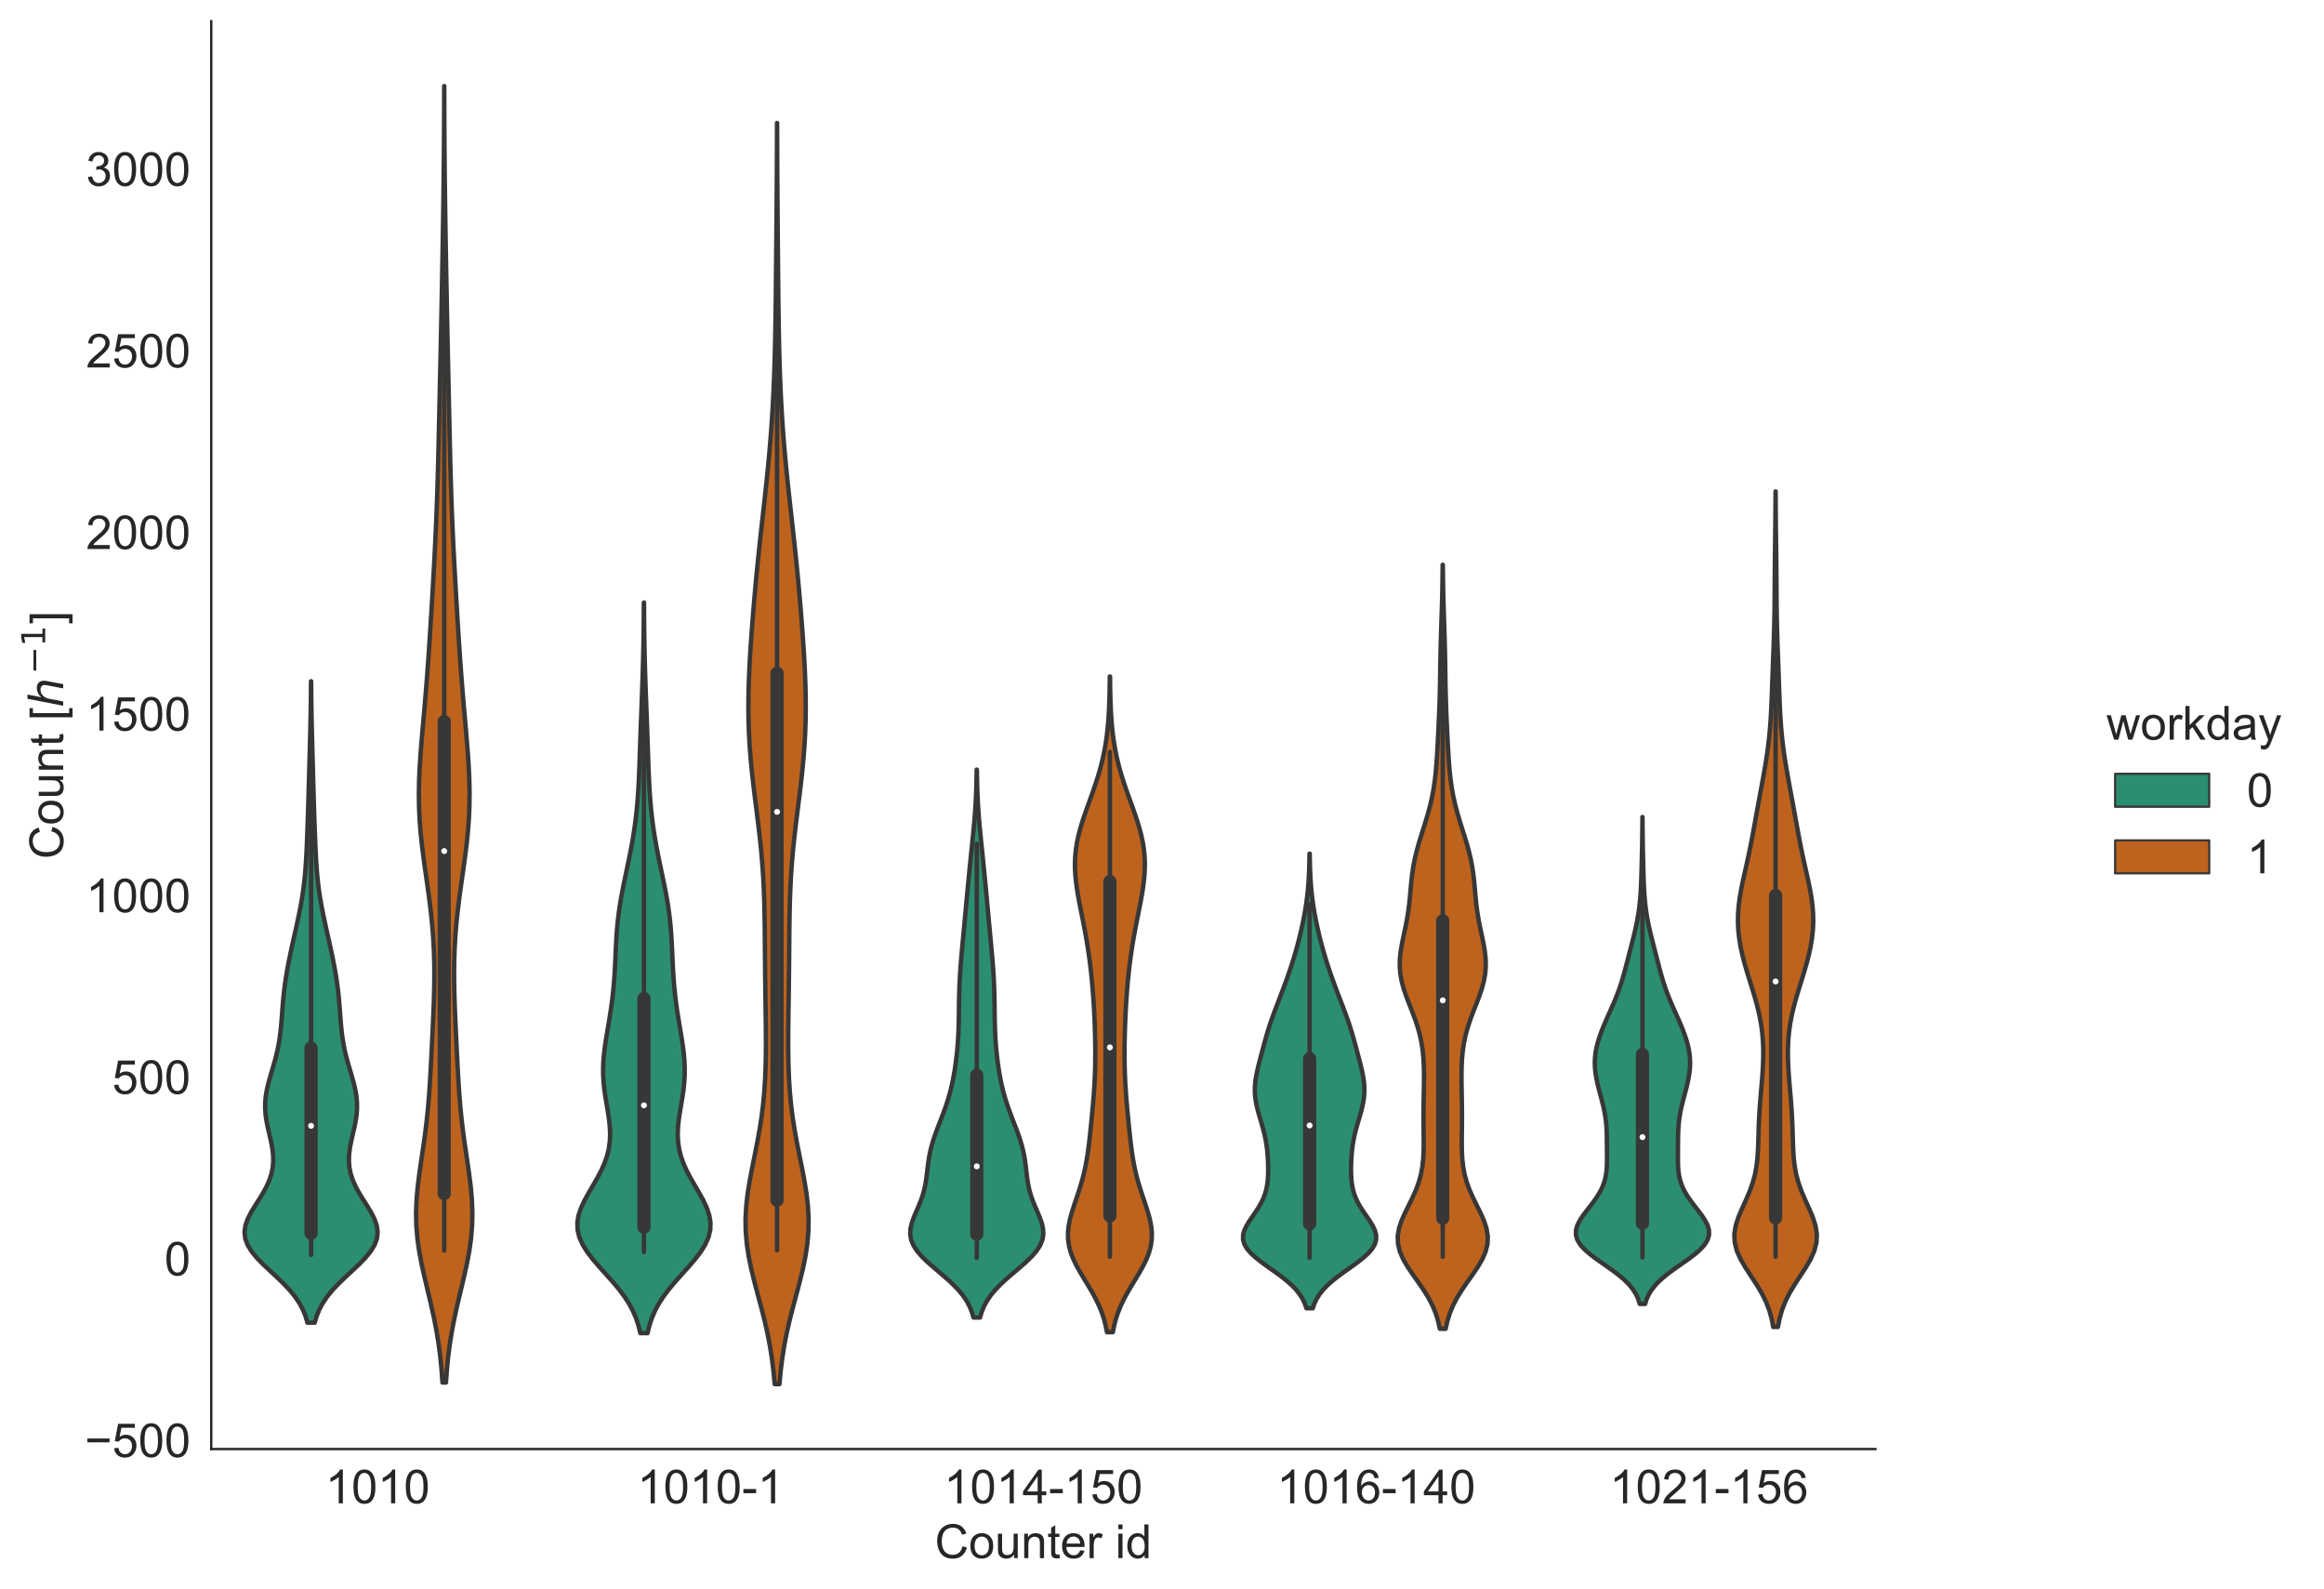 <?xml version="1.0" encoding="utf-8" standalone="no"?>
<!DOCTYPE svg PUBLIC "-//W3C//DTD SVG 1.1//EN"
  "http://www.w3.org/Graphics/SVG/1.1/DTD/svg11.dtd">
<!-- Created with matplotlib (https://matplotlib.org/) -->
<svg height="540.169pt" version="1.1" viewBox="0 0 790.365 540.169" width="790.365pt" xmlns="http://www.w3.org/2000/svg" xmlns:xlink="http://www.w3.org/1999/xlink">
 <defs>
  <style type="text/css">
*{stroke-linecap:butt;stroke-linejoin:round;white-space:pre;}
  </style>
 </defs>
 <g id="figure_1">
  <g id="patch_1">
   <path d="M 0 540.169 
L 790.365 540.169 
L 790.365 0 
L 0 0 
z
" style="fill:#ffffff;"/>
  </g>
  <g id="axes_1">
   <g id="patch_2">
    <path d="M 71.838 492.704 
L 637.818 492.704 
L 637.818 7.2 
L 71.838 7.2 
z
" style="fill:#ffffff;"/>
   </g>
   <g id="matplotlib.axis_1">
    <g id="xtick_1">
     <g id="text_1">
      <!-- 1010 -->
      <defs>
       <path d="M 37.25 0 
L 28.469 0 
L 28.469 56 
Q 25.297 52.984 20.141 49.953 
Q 14.984 46.922 10.891 45.406 
L 10.891 53.906 
Q 18.266 57.375 23.781 62.297 
Q 29.297 67.234 31.594 71.875 
L 37.25 71.875 
z
" id="ArialMT-49"/>
       <path d="M 4.156 35.297 
Q 4.156 48 6.766 55.734 
Q 9.375 63.484 14.516 67.672 
Q 19.672 71.875 27.484 71.875 
Q 33.25 71.875 37.594 69.547 
Q 41.938 67.234 44.766 62.859 
Q 47.609 58.5 49.219 52.219 
Q 50.828 45.953 50.828 35.297 
Q 50.828 22.703 48.234 14.969 
Q 45.656 7.234 40.5 3 
Q 35.359 -1.219 27.484 -1.219 
Q 17.141 -1.219 11.234 6.203 
Q 4.156 15.141 4.156 35.297 
z
M 13.188 35.297 
Q 13.188 17.672 17.312 11.828 
Q 21.438 6 27.484 6 
Q 33.547 6 37.672 11.859 
Q 41.797 17.719 41.797 35.297 
Q 41.797 52.984 37.672 58.781 
Q 33.547 64.594 27.391 64.594 
Q 21.344 64.594 17.719 59.469 
Q 13.188 52.938 13.188 35.297 
z
" id="ArialMT-48"/>
      </defs>
      <g style="fill:#262626;" transform="translate(110.641 511.156)scale(0.16 -0.16)">
       <use xlink:href="#ArialMT-49"/>
       <use x="55.615" xlink:href="#ArialMT-48"/>
       <use x="111.23" xlink:href="#ArialMT-49"/>
       <use x="166.846" xlink:href="#ArialMT-48"/>
      </g>
     </g>
    </g>
    <g id="xtick_2">
     <g id="text_2">
      <!-- 1010-1 -->
      <defs>
       <path d="M 3.172 21.484 
L 3.172 30.328 
L 30.172 30.328 
L 30.172 21.484 
z
" id="ArialMT-45"/>
      </defs>
      <g style="fill:#262626;" transform="translate(216.724 511.156)scale(0.16 -0.16)">
       <use xlink:href="#ArialMT-49"/>
       <use x="55.615" xlink:href="#ArialMT-48"/>
       <use x="111.23" xlink:href="#ArialMT-49"/>
       <use x="166.846" xlink:href="#ArialMT-48"/>
       <use x="222.461" xlink:href="#ArialMT-45"/>
       <use x="255.762" xlink:href="#ArialMT-49"/>
      </g>
     </g>
    </g>
    <g id="xtick_3">
     <g id="text_3">
      <!-- 1014-150 -->
      <defs>
       <path d="M 32.328 0 
L 32.328 17.141 
L 1.266 17.141 
L 1.266 25.203 
L 33.938 71.578 
L 41.109 71.578 
L 41.109 25.203 
L 50.781 25.203 
L 50.781 17.141 
L 41.109 17.141 
L 41.109 0 
z
M 32.328 25.203 
L 32.328 57.469 
L 9.906 25.203 
z
" id="ArialMT-52"/>
       <path d="M 4.156 18.75 
L 13.375 19.531 
Q 14.406 12.797 18.141 9.391 
Q 21.875 6 27.156 6 
Q 33.5 6 37.891 10.781 
Q 42.281 15.578 42.281 23.484 
Q 42.281 31 38.062 35.344 
Q 33.844 39.703 27 39.703 
Q 22.75 39.703 19.328 37.766 
Q 15.922 35.844 13.969 32.766 
L 5.719 33.844 
L 12.641 70.609 
L 48.25 70.609 
L 48.25 62.203 
L 19.672 62.203 
L 15.828 42.969 
Q 22.266 47.469 29.344 47.469 
Q 38.719 47.469 45.156 40.969 
Q 51.609 34.469 51.609 24.266 
Q 51.609 14.547 45.953 7.469 
Q 39.062 -1.219 27.156 -1.219 
Q 17.391 -1.219 11.203 4.25 
Q 5.031 9.719 4.156 18.75 
z
" id="ArialMT-53"/>
      </defs>
      <g style="fill:#262626;" transform="translate(321.023 511.156)scale(0.16 -0.16)">
       <use xlink:href="#ArialMT-49"/>
       <use x="55.615" xlink:href="#ArialMT-48"/>
       <use x="111.23" xlink:href="#ArialMT-49"/>
       <use x="166.846" xlink:href="#ArialMT-52"/>
       <use x="222.461" xlink:href="#ArialMT-45"/>
       <use x="255.762" xlink:href="#ArialMT-49"/>
       <use x="311.377" xlink:href="#ArialMT-53"/>
       <use x="366.992" xlink:href="#ArialMT-48"/>
      </g>
     </g>
    </g>
    <g id="xtick_4">
     <g id="text_4">
      <!-- 1016-140 -->
      <defs>
       <path d="M 49.75 54.047 
L 41.016 53.375 
Q 39.844 58.547 37.703 60.891 
Q 34.125 64.656 28.906 64.656 
Q 24.703 64.656 21.531 62.312 
Q 17.391 59.281 14.984 53.469 
Q 12.594 47.656 12.5 36.922 
Q 15.672 41.75 20.266 44.094 
Q 24.859 46.438 29.891 46.438 
Q 38.672 46.438 44.844 39.969 
Q 51.031 33.5 51.031 23.25 
Q 51.031 16.5 48.125 10.719 
Q 45.219 4.938 40.141 1.859 
Q 35.062 -1.219 28.609 -1.219 
Q 17.625 -1.219 10.688 6.859 
Q 3.766 14.938 3.766 33.5 
Q 3.766 54.25 11.422 63.672 
Q 18.109 71.875 29.438 71.875 
Q 37.891 71.875 43.281 67.141 
Q 48.688 62.406 49.75 54.047 
z
M 13.875 23.188 
Q 13.875 18.656 15.797 14.5 
Q 17.719 10.359 21.188 8.172 
Q 24.656 6 28.469 6 
Q 34.031 6 38.031 10.484 
Q 42.047 14.984 42.047 22.703 
Q 42.047 30.125 38.078 34.391 
Q 34.125 38.672 28.125 38.672 
Q 22.172 38.672 18.016 34.391 
Q 13.875 30.125 13.875 23.188 
z
" id="ArialMT-54"/>
      </defs>
      <g style="fill:#262626;" transform="translate(434.219 511.156)scale(0.16 -0.16)">
       <use xlink:href="#ArialMT-49"/>
       <use x="55.615" xlink:href="#ArialMT-48"/>
       <use x="111.23" xlink:href="#ArialMT-49"/>
       <use x="166.846" xlink:href="#ArialMT-54"/>
       <use x="222.461" xlink:href="#ArialMT-45"/>
       <use x="255.762" xlink:href="#ArialMT-49"/>
       <use x="311.377" xlink:href="#ArialMT-52"/>
       <use x="366.992" xlink:href="#ArialMT-48"/>
      </g>
     </g>
    </g>
    <g id="xtick_5">
     <g id="text_5">
      <!-- 1021-156 -->
      <defs>
       <path d="M 50.344 8.453 
L 50.344 0 
L 3.031 0 
Q 2.938 3.172 4.047 6.109 
Q 5.859 10.938 9.828 15.625 
Q 13.812 20.312 21.344 26.469 
Q 33.016 36.031 37.109 41.625 
Q 41.219 47.219 41.219 52.203 
Q 41.219 57.422 37.469 61 
Q 33.734 64.594 27.734 64.594 
Q 21.391 64.594 17.578 60.781 
Q 13.766 56.984 13.719 50.25 
L 4.688 51.172 
Q 5.609 61.281 11.656 66.578 
Q 17.719 71.875 27.938 71.875 
Q 38.234 71.875 44.234 66.156 
Q 50.25 60.453 50.25 52 
Q 50.25 47.703 48.484 43.547 
Q 46.734 39.406 42.656 34.812 
Q 38.578 30.219 29.109 22.219 
Q 21.188 15.578 18.938 13.203 
Q 16.703 10.844 15.234 8.453 
z
" id="ArialMT-50"/>
      </defs>
      <g style="fill:#262626;" transform="translate(547.415 511.156)scale(0.16 -0.16)">
       <use xlink:href="#ArialMT-49"/>
       <use x="55.615" xlink:href="#ArialMT-48"/>
       <use x="111.23" xlink:href="#ArialMT-50"/>
       <use x="166.846" xlink:href="#ArialMT-49"/>
       <use x="222.461" xlink:href="#ArialMT-45"/>
       <use x="255.762" xlink:href="#ArialMT-49"/>
       <use x="311.377" xlink:href="#ArialMT-53"/>
       <use x="366.992" xlink:href="#ArialMT-54"/>
      </g>
     </g>
    </g>
    <g id="text_6">
     <!-- Counter id -->
     <defs>
      <path d="M 58.797 25.094 
L 68.266 22.703 
Q 65.281 11.031 57.547 4.906 
Q 49.812 -1.219 38.625 -1.219 
Q 27.047 -1.219 19.797 3.484 
Q 12.547 8.203 8.766 17.141 
Q 4.984 26.078 4.984 36.328 
Q 4.984 47.516 9.25 55.828 
Q 13.531 64.156 21.406 68.469 
Q 29.297 72.797 38.766 72.797 
Q 49.516 72.797 56.828 67.328 
Q 64.156 61.859 67.047 51.953 
L 57.719 49.75 
Q 55.219 57.562 50.484 61.125 
Q 45.75 64.703 38.578 64.703 
Q 30.328 64.703 24.781 60.734 
Q 19.234 56.781 16.984 50.109 
Q 14.75 43.453 14.75 36.375 
Q 14.75 27.25 17.406 20.438 
Q 20.062 13.625 25.672 10.25 
Q 31.297 6.891 37.844 6.891 
Q 45.797 6.891 51.312 11.469 
Q 56.844 16.062 58.797 25.094 
z
" id="ArialMT-67"/>
      <path d="M 3.328 25.922 
Q 3.328 40.328 11.328 47.266 
Q 18.016 53.031 27.641 53.031 
Q 38.328 53.031 45.109 46.016 
Q 51.906 39.016 51.906 26.656 
Q 51.906 16.656 48.906 10.906 
Q 45.906 5.172 40.156 2 
Q 34.422 -1.172 27.641 -1.172 
Q 16.75 -1.172 10.031 5.812 
Q 3.328 12.797 3.328 25.922 
z
M 12.359 25.922 
Q 12.359 15.969 16.703 11.016 
Q 21.047 6.062 27.641 6.062 
Q 34.188 6.062 38.531 11.031 
Q 42.875 16.016 42.875 26.219 
Q 42.875 35.844 38.5 40.797 
Q 34.125 45.75 27.641 45.75 
Q 21.047 45.75 16.703 40.812 
Q 12.359 35.891 12.359 25.922 
z
" id="ArialMT-111"/>
      <path d="M 40.578 0 
L 40.578 7.625 
Q 34.516 -1.172 24.125 -1.172 
Q 19.531 -1.172 15.547 0.578 
Q 11.578 2.344 9.641 5 
Q 7.719 7.672 6.938 11.531 
Q 6.391 14.109 6.391 19.734 
L 6.391 51.859 
L 15.188 51.859 
L 15.188 23.094 
Q 15.188 16.219 15.719 13.812 
Q 16.547 10.359 19.234 8.375 
Q 21.922 6.391 25.875 6.391 
Q 29.828 6.391 33.297 8.422 
Q 36.766 10.453 38.203 13.938 
Q 39.656 17.438 39.656 24.078 
L 39.656 51.859 
L 48.438 51.859 
L 48.438 0 
z
" id="ArialMT-117"/>
      <path d="M 6.594 0 
L 6.594 51.859 
L 14.5 51.859 
L 14.5 44.484 
Q 20.219 53.031 31 53.031 
Q 35.688 53.031 39.625 51.344 
Q 43.562 49.656 45.516 46.922 
Q 47.469 44.188 48.25 40.438 
Q 48.734 37.984 48.734 31.891 
L 48.734 0 
L 39.938 0 
L 39.938 31.547 
Q 39.938 36.922 38.906 39.578 
Q 37.891 42.234 35.281 43.812 
Q 32.672 45.406 29.156 45.406 
Q 23.531 45.406 19.453 41.844 
Q 15.375 38.281 15.375 28.328 
L 15.375 0 
z
" id="ArialMT-110"/>
      <path d="M 25.781 7.859 
L 27.047 0.094 
Q 23.344 -0.688 20.406 -0.688 
Q 15.625 -0.688 12.984 0.828 
Q 10.359 2.344 9.281 4.812 
Q 8.203 7.281 8.203 15.188 
L 8.203 45.016 
L 1.766 45.016 
L 1.766 51.859 
L 8.203 51.859 
L 8.203 64.703 
L 16.938 69.969 
L 16.938 51.859 
L 25.781 51.859 
L 25.781 45.016 
L 16.938 45.016 
L 16.938 14.703 
Q 16.938 10.938 17.406 9.859 
Q 17.875 8.797 18.922 8.156 
Q 19.969 7.516 21.922 7.516 
Q 23.391 7.516 25.781 7.859 
z
" id="ArialMT-116"/>
      <path d="M 42.094 16.703 
L 51.172 15.578 
Q 49.031 7.625 43.219 3.219 
Q 37.406 -1.172 28.375 -1.172 
Q 17 -1.172 10.328 5.828 
Q 3.656 12.844 3.656 25.484 
Q 3.656 38.578 10.391 45.797 
Q 17.141 53.031 27.875 53.031 
Q 38.281 53.031 44.875 45.953 
Q 51.469 38.875 51.469 26.031 
Q 51.469 25.25 51.422 23.688 
L 12.75 23.688 
Q 13.234 15.141 17.578 10.594 
Q 21.922 6.062 28.422 6.062 
Q 33.25 6.062 36.672 8.594 
Q 40.094 11.141 42.094 16.703 
z
M 13.234 30.906 
L 42.188 30.906 
Q 41.609 37.453 38.875 40.719 
Q 34.672 45.797 27.984 45.797 
Q 21.922 45.797 17.797 41.75 
Q 13.672 37.703 13.234 30.906 
z
" id="ArialMT-101"/>
      <path d="M 6.5 0 
L 6.5 51.859 
L 14.406 51.859 
L 14.406 44 
Q 17.438 49.516 20 51.266 
Q 22.562 53.031 25.641 53.031 
Q 30.078 53.031 34.672 50.203 
L 31.641 42.047 
Q 28.422 43.953 25.203 43.953 
Q 22.312 43.953 20.016 42.219 
Q 17.719 40.484 16.75 37.406 
Q 15.281 32.719 15.281 27.156 
L 15.281 0 
z
" id="ArialMT-114"/>
      <path id="ArialMT-32"/>
      <path d="M 6.641 61.469 
L 6.641 71.578 
L 15.438 71.578 
L 15.438 61.469 
z
M 6.641 0 
L 6.641 51.859 
L 15.438 51.859 
L 15.438 0 
z
" id="ArialMT-105"/>
      <path d="M 40.234 0 
L 40.234 6.547 
Q 35.297 -1.172 25.734 -1.172 
Q 19.531 -1.172 14.328 2.25 
Q 9.125 5.672 6.266 11.797 
Q 3.422 17.922 3.422 25.875 
Q 3.422 33.641 6 39.969 
Q 8.594 46.297 13.766 49.656 
Q 18.953 53.031 25.344 53.031 
Q 30.031 53.031 33.688 51.047 
Q 37.359 49.078 39.656 45.906 
L 39.656 71.578 
L 48.391 71.578 
L 48.391 0 
z
M 12.453 25.875 
Q 12.453 15.922 16.641 10.984 
Q 20.844 6.062 26.562 6.062 
Q 32.328 6.062 36.344 10.766 
Q 40.375 15.484 40.375 25.141 
Q 40.375 35.797 36.266 40.766 
Q 32.172 45.75 26.172 45.75 
Q 20.312 45.75 16.375 40.969 
Q 12.453 36.188 12.453 25.875 
z
" id="ArialMT-100"/>
     </defs>
     <g style="fill:#262626;" transform="translate(317.92 529.789)scale(0.16 -0.16)">
      <use xlink:href="#ArialMT-67"/>
      <use x="72.217" xlink:href="#ArialMT-111"/>
      <use x="127.832" xlink:href="#ArialMT-117"/>
      <use x="183.447" xlink:href="#ArialMT-110"/>
      <use x="239.062" xlink:href="#ArialMT-116"/>
      <use x="266.846" xlink:href="#ArialMT-101"/>
      <use x="322.461" xlink:href="#ArialMT-114"/>
      <use x="355.762" xlink:href="#ArialMT-32"/>
      <use x="383.545" xlink:href="#ArialMT-105"/>
      <use x="405.762" xlink:href="#ArialMT-100"/>
     </g>
    </g>
   </g>
   <g id="matplotlib.axis_2">
    <g id="ytick_1">
     <g id="text_7">
      <!-- −500 -->
      <defs>
       <path d="M 52.828 31.203 
L 5.562 31.203 
L 5.562 39.406 
L 52.828 39.406 
z
" id="ArialMT-8722"/>
      </defs>
      <g style="fill:#262626;" transform="translate(28.8 495.421)scale(0.16 -0.16)">
       <use xlink:href="#ArialMT-8722"/>
       <use x="58.398" xlink:href="#ArialMT-53"/>
       <use x="114.014" xlink:href="#ArialMT-48"/>
       <use x="169.629" xlink:href="#ArialMT-48"/>
      </g>
     </g>
    </g>
    <g id="ytick_2">
     <g id="text_8">
      <!-- 0 -->
      <g style="fill:#262626;" transform="translate(55.94 433.673)scale(0.16 -0.16)">
       <use xlink:href="#ArialMT-48"/>
      </g>
     </g>
    </g>
    <g id="ytick_3">
     <g id="text_9">
      <!-- 500 -->
      <g style="fill:#262626;" transform="translate(38.145 371.925)scale(0.16 -0.16)">
       <use xlink:href="#ArialMT-53"/>
       <use x="55.615" xlink:href="#ArialMT-48"/>
       <use x="111.23" xlink:href="#ArialMT-48"/>
      </g>
     </g>
    </g>
    <g id="ytick_4">
     <g id="text_10">
      <!-- 1000 -->
      <g style="fill:#262626;" transform="translate(29.247 310.177)scale(0.16 -0.16)">
       <use xlink:href="#ArialMT-49"/>
       <use x="55.615" xlink:href="#ArialMT-48"/>
       <use x="111.23" xlink:href="#ArialMT-48"/>
       <use x="166.846" xlink:href="#ArialMT-48"/>
      </g>
     </g>
    </g>
    <g id="ytick_5">
     <g id="text_11">
      <!-- 1500 -->
      <g style="fill:#262626;" transform="translate(29.247 248.428)scale(0.16 -0.16)">
       <use xlink:href="#ArialMT-49"/>
       <use x="55.615" xlink:href="#ArialMT-53"/>
       <use x="111.23" xlink:href="#ArialMT-48"/>
       <use x="166.846" xlink:href="#ArialMT-48"/>
      </g>
     </g>
    </g>
    <g id="ytick_6">
     <g id="text_12">
      <!-- 2000 -->
      <g style="fill:#262626;" transform="translate(29.247 186.68)scale(0.16 -0.16)">
       <use xlink:href="#ArialMT-50"/>
       <use x="55.615" xlink:href="#ArialMT-48"/>
       <use x="111.23" xlink:href="#ArialMT-48"/>
       <use x="166.846" xlink:href="#ArialMT-48"/>
      </g>
     </g>
    </g>
    <g id="ytick_7">
     <g id="text_13">
      <!-- 2500 -->
      <g style="fill:#262626;" transform="translate(29.247 124.932)scale(0.16 -0.16)">
       <use xlink:href="#ArialMT-50"/>
       <use x="55.615" xlink:href="#ArialMT-53"/>
       <use x="111.23" xlink:href="#ArialMT-48"/>
       <use x="166.846" xlink:href="#ArialMT-48"/>
      </g>
     </g>
    </g>
    <g id="ytick_8">
     <g id="text_14">
      <!-- 3000 -->
      <defs>
       <path d="M 4.203 18.891 
L 12.984 20.062 
Q 14.5 12.594 18.141 9.297 
Q 21.781 6 27 6 
Q 33.203 6 37.469 10.297 
Q 41.75 14.594 41.75 20.953 
Q 41.75 27 37.797 30.922 
Q 33.844 34.859 27.734 34.859 
Q 25.25 34.859 21.531 33.891 
L 22.516 41.609 
Q 23.391 41.5 23.922 41.5 
Q 29.547 41.5 34.031 44.422 
Q 38.531 47.359 38.531 53.469 
Q 38.531 58.297 35.25 61.469 
Q 31.984 64.656 26.812 64.656 
Q 21.688 64.656 18.266 61.422 
Q 14.844 58.203 13.875 51.766 
L 5.078 53.328 
Q 6.688 62.156 12.391 67.016 
Q 18.109 71.875 26.609 71.875 
Q 32.469 71.875 37.391 69.359 
Q 42.328 66.844 44.938 62.5 
Q 47.562 58.156 47.562 53.266 
Q 47.562 48.641 45.062 44.828 
Q 42.578 41.016 37.703 38.766 
Q 44.047 37.312 47.562 32.688 
Q 51.078 28.078 51.078 21.141 
Q 51.078 11.766 44.234 5.25 
Q 37.406 -1.266 26.953 -1.266 
Q 17.531 -1.266 11.297 4.344 
Q 5.078 9.969 4.203 18.891 
z
" id="ArialMT-51"/>
      </defs>
      <g style="fill:#262626;" transform="translate(29.247 63.184)scale(0.16 -0.16)">
       <use xlink:href="#ArialMT-51"/>
       <use x="55.615" xlink:href="#ArialMT-48"/>
       <use x="111.23" xlink:href="#ArialMT-48"/>
       <use x="166.846" xlink:href="#ArialMT-48"/>
      </g>
     </g>
    </g>
    <g id="text_15">
     <!-- Count [$h^{-1}$] -->
     <defs>
      <path d="M 6.781 -19.875 
L 6.781 71.578 
L 26.172 71.578 
L 26.172 64.312 
L 15.578 64.312 
L 15.578 -12.594 
L 26.172 -12.594 
L 26.172 -19.875 
z
" id="ArialMT-91"/>
      <path d="M 55.719 33.016 
L 49.312 0 
L 40.281 0 
L 46.688 32.672 
Q 47.125 34.969 47.359 36.719 
Q 47.609 38.484 47.609 39.5 
Q 47.609 43.609 45.016 45.891 
Q 42.438 48.188 37.797 48.188 
Q 30.562 48.188 25.266 43.297 
Q 19.969 38.422 18.406 30.328 
L 12.5 0 
L 3.516 0 
L 18.312 75.984 
L 27.297 75.984 
L 21.484 46.094 
Q 24.906 50.688 30.219 53.344 
Q 35.547 56 41.406 56 
Q 48.641 56 52.609 52.094 
Q 56.594 48.188 56.594 41.109 
Q 56.594 39.359 56.375 37.359 
Q 56.156 35.359 55.719 33.016 
z
" id="DejaVuSans-Oblique-104"/>
      <path d="M 10.594 35.5 
L 73.188 35.5 
L 73.188 27.203 
L 10.594 27.203 
z
" id="DejaVuSans-8722"/>
      <path d="M 12.406 8.297 
L 28.516 8.297 
L 28.516 63.922 
L 10.984 60.406 
L 10.984 69.391 
L 28.422 72.906 
L 38.281 72.906 
L 38.281 8.297 
L 54.391 8.297 
L 54.391 0 
L 12.406 0 
z
" id="DejaVuSans-49"/>
      <path d="M 21.297 -19.875 
L 1.906 -19.875 
L 1.906 -12.594 
L 12.5 -12.594 
L 12.5 64.312 
L 1.906 64.312 
L 1.906 71.578 
L 21.297 71.578 
z
" id="ArialMT-93"/>
     </defs>
     <g style="fill:#262626;" transform="translate(21.6 292.112)rotate(-90)scale(0.16 -0.16)">
      <use transform="translate(0 0.684)" xlink:href="#ArialMT-67"/>
      <use transform="translate(72.217 0.684)" xlink:href="#ArialMT-111"/>
      <use transform="translate(127.832 0.684)" xlink:href="#ArialMT-117"/>
      <use transform="translate(183.447 0.684)" xlink:href="#ArialMT-110"/>
      <use transform="translate(239.062 0.684)" xlink:href="#ArialMT-116"/>
      <use transform="translate(266.846 0.684)" xlink:href="#ArialMT-32"/>
      <use transform="translate(294.629 0.684)" xlink:href="#ArialMT-91"/>
      <use transform="translate(322.412 0.684)" xlink:href="#DejaVuSans-Oblique-104"/>
      <use transform="translate(393.239 38.966)scale(0.7)" xlink:href="#DejaVuSans-8722"/>
      <use transform="translate(451.891 38.966)scale(0.7)" xlink:href="#DejaVuSans-49"/>
      <use transform="translate(499.162 0.684)" xlink:href="#ArialMT-93"/>
     </g>
    </g>
   </g>
   <g id="PolyCollection_1">
    <defs>
     <path d="M 107.031 -90.422 
L 104.561 -90.422 
L 103.913 -92.625 
L 103.022 -94.828 
L 101.847 -97.031 
L 100.362 -99.234 
L 98.567 -101.438 
L 96.493 -103.641 
L 94.214 -105.844 
L 91.836 -108.047 
L 89.497 -110.25 
L 87.35 -112.453 
L 85.542 -114.656 
L 84.196 -116.859 
L 83.392 -119.062 
L 83.157 -121.265 
L 83.462 -123.468 
L 84.229 -125.671 
L 85.342 -127.874 
L 86.666 -130.077 
L 88.066 -132.28 
L 89.418 -134.483 
L 90.622 -136.686 
L 91.606 -138.889 
L 92.326 -141.092 
L 92.766 -143.295 
L 92.933 -145.498 
L 92.856 -147.701 
L 92.577 -149.904 
L 92.153 -152.107 
L 91.65 -154.31 
L 91.137 -156.513 
L 90.683 -158.716 
L 90.345 -160.919 
L 90.171 -163.122 
L 90.185 -165.325 
L 90.39 -167.528 
L 90.771 -169.731 
L 91.291 -171.934 
L 91.904 -174.138 
L 92.558 -176.341 
L 93.206 -178.544 
L 93.808 -180.747 
L 94.337 -182.95 
L 94.779 -185.153 
L 95.134 -187.356 
L 95.412 -189.559 
L 95.631 -191.762 
L 95.812 -193.965 
L 95.977 -196.168 
L 96.147 -198.371 
L 96.339 -200.574 
L 96.565 -202.777 
L 96.833 -204.98 
L 97.146 -207.183 
L 97.501 -209.386 
L 97.896 -211.589 
L 98.324 -213.792 
L 98.778 -215.995 
L 99.252 -218.198 
L 99.74 -220.401 
L 100.233 -222.604 
L 100.725 -224.807 
L 101.208 -227.01 
L 101.674 -229.213 
L 102.112 -231.416 
L 102.516 -233.619 
L 102.878 -235.822 
L 103.195 -238.025 
L 103.465 -240.228 
L 103.692 -242.431 
L 103.879 -244.634 
L 104.033 -246.837 
L 104.162 -249.041 
L 104.272 -251.244 
L 104.369 -253.447 
L 104.458 -255.65 
L 104.541 -257.853 
L 104.619 -260.056 
L 104.694 -262.259 
L 104.767 -264.462 
L 104.836 -266.665 
L 104.901 -268.868 
L 104.965 -271.071 
L 105.026 -273.274 
L 105.085 -275.477 
L 105.145 -277.68 
L 105.204 -279.883 
L 105.264 -282.086 
L 105.325 -284.289 
L 105.386 -286.492 
L 105.445 -288.695 
L 105.502 -290.898 
L 105.556 -293.101 
L 105.605 -295.304 
L 105.648 -297.507 
L 105.684 -299.71 
L 105.714 -301.913 
L 105.738 -304.116 
L 105.756 -306.319 
L 105.769 -308.522 
L 105.823 -308.522 
L 105.823 -308.522 
L 105.837 -306.319 
L 105.855 -304.116 
L 105.879 -301.913 
L 105.908 -299.71 
L 105.945 -297.507 
L 105.988 -295.304 
L 106.036 -293.101 
L 106.09 -290.898 
L 106.147 -288.695 
L 106.207 -286.492 
L 106.268 -284.289 
L 106.328 -282.086 
L 106.388 -279.883 
L 106.448 -277.68 
L 106.507 -275.477 
L 106.567 -273.274 
L 106.628 -271.071 
L 106.691 -268.868 
L 106.757 -266.665 
L 106.826 -264.462 
L 106.898 -262.259 
L 106.973 -260.056 
L 107.052 -257.853 
L 107.135 -255.65 
L 107.223 -253.447 
L 107.32 -251.244 
L 107.43 -249.041 
L 107.559 -246.837 
L 107.714 -244.634 
L 107.901 -242.431 
L 108.127 -240.228 
L 108.398 -238.025 
L 108.715 -235.822 
L 109.077 -233.619 
L 109.481 -231.416 
L 109.919 -229.213 
L 110.384 -227.01 
L 110.867 -224.807 
L 111.36 -222.604 
L 111.853 -220.401 
L 112.34 -218.198 
L 112.814 -215.995 
L 113.269 -213.792 
L 113.697 -211.589 
L 114.091 -209.386 
L 114.447 -207.183 
L 114.759 -204.98 
L 115.028 -202.777 
L 115.254 -200.574 
L 115.446 -198.371 
L 115.616 -196.168 
L 115.781 -193.965 
L 115.962 -191.762 
L 116.18 -189.559 
L 116.458 -187.356 
L 116.813 -185.153 
L 117.256 -182.95 
L 117.784 -180.747 
L 118.386 -178.544 
L 119.034 -176.341 
L 119.689 -174.138 
L 120.302 -171.934 
L 120.822 -169.731 
L 121.202 -167.528 
L 121.408 -165.325 
L 121.422 -163.122 
L 121.247 -160.919 
L 120.91 -158.716 
L 120.455 -156.513 
L 119.942 -154.31 
L 119.439 -152.107 
L 119.016 -149.904 
L 118.737 -147.701 
L 118.66 -145.498 
L 118.827 -143.295 
L 119.267 -141.092 
L 119.987 -138.889 
L 120.97 -136.686 
L 122.174 -134.483 
L 123.526 -132.28 
L 124.927 -130.077 
L 126.251 -127.874 
L 127.364 -125.671 
L 128.13 -123.468 
L 128.436 -121.265 
L 128.201 -119.062 
L 127.397 -116.859 
L 126.051 -114.656 
L 124.243 -112.453 
L 122.096 -110.25 
L 119.757 -108.047 
L 117.379 -105.844 
L 115.099 -103.641 
L 113.026 -101.438 
L 111.23 -99.234 
L 109.745 -97.031 
L 108.57 -94.828 
L 107.679 -92.625 
L 107.031 -90.422 
z
" id="m407496d9e0" style="stroke:#373737;stroke-width:1.5;"/>
    </defs>
    <g clip-path="url(#pc5d4f539b8)">
     <use style="fill:#2b8e70;stroke:#373737;stroke-width:1.5;" x="0" xlink:href="#m407496d9e0" y="540.169"/>
    </g>
   </g>
   <g id="PolyCollection_2">
    <defs>
     <path d="M 151.672 -70.078 
L 150.477 -70.078 
L 150.156 -74.531 
L 149.714 -78.983 
L 149.132 -83.436 
L 148.401 -87.889 
L 147.529 -92.342 
L 146.54 -96.794 
L 145.482 -101.247 
L 144.417 -105.7 
L 143.422 -110.153 
L 142.576 -114.605 
L 141.947 -119.058 
L 141.581 -123.511 
L 141.496 -127.964 
L 141.677 -132.416 
L 142.082 -136.869 
L 142.645 -141.322 
L 143.292 -145.775 
L 143.955 -150.227 
L 144.576 -154.68 
L 145.12 -159.133 
L 145.573 -163.586 
L 145.939 -168.038 
L 146.237 -172.491 
L 146.491 -176.944 
L 146.721 -181.397 
L 146.94 -185.849 
L 147.154 -190.302 
L 147.354 -194.755 
L 147.528 -199.208 
L 147.654 -203.66 
L 147.713 -208.113 
L 147.685 -212.566 
L 147.554 -217.019 
L 147.312 -221.472 
L 146.956 -225.924 
L 146.495 -230.377 
L 145.946 -234.83 
L 145.335 -239.283 
L 144.698 -243.735 
L 144.076 -248.188 
L 143.511 -252.641 
L 143.042 -257.094 
L 142.699 -261.546 
L 142.499 -265.999 
L 142.447 -270.452 
L 142.532 -274.905 
L 142.734 -279.357 
L 143.026 -283.81 
L 143.378 -288.263 
L 143.763 -292.716 
L 144.157 -297.168 
L 144.544 -301.621 
L 144.915 -306.074 
L 145.265 -310.527 
L 145.594 -314.979 
L 145.903 -319.432 
L 146.196 -323.885 
L 146.477 -328.338 
L 146.748 -332.79 
L 147.012 -337.243 
L 147.268 -341.696 
L 147.517 -346.149 
L 147.756 -350.601 
L 147.982 -355.054 
L 148.193 -359.507 
L 148.386 -363.96 
L 148.561 -368.412 
L 148.716 -372.865 
L 148.854 -377.318 
L 148.977 -381.771 
L 149.089 -386.223 
L 149.194 -390.676 
L 149.294 -395.129 
L 149.392 -399.582 
L 149.49 -404.034 
L 149.588 -408.487 
L 149.685 -412.94 
L 149.783 -417.393 
L 149.879 -421.846 
L 149.974 -426.298 
L 150.066 -430.751 
L 150.155 -435.204 
L 150.241 -439.657 
L 150.325 -444.109 
L 150.406 -448.562 
L 150.485 -453.015 
L 150.561 -457.468 
L 150.635 -461.92 
L 150.705 -466.373 
L 150.771 -470.826 
L 150.831 -475.279 
L 150.885 -479.731 
L 150.93 -484.184 
L 150.968 -488.637 
L 150.998 -493.09 
L 151.022 -497.542 
L 151.039 -501.995 
L 151.052 -506.448 
L 151.06 -510.901 
L 151.089 -510.901 
L 151.089 -510.901 
L 151.098 -506.448 
L 151.11 -501.995 
L 151.128 -497.542 
L 151.151 -493.09 
L 151.181 -488.637 
L 151.219 -484.184 
L 151.265 -479.731 
L 151.318 -475.279 
L 151.378 -470.826 
L 151.444 -466.373 
L 151.514 -461.92 
L 151.588 -457.468 
L 151.665 -453.015 
L 151.744 -448.562 
L 151.825 -444.109 
L 151.908 -439.657 
L 151.994 -435.204 
L 152.083 -430.751 
L 152.176 -426.298 
L 152.27 -421.846 
L 152.367 -417.393 
L 152.464 -412.94 
L 152.562 -408.487 
L 152.66 -404.034 
L 152.757 -399.582 
L 152.855 -395.129 
L 152.956 -390.676 
L 153.06 -386.223 
L 153.173 -381.771 
L 153.296 -377.318 
L 153.434 -372.865 
L 153.589 -368.412 
L 153.763 -363.96 
L 153.956 -359.507 
L 154.167 -355.054 
L 154.394 -350.601 
L 154.633 -346.149 
L 154.881 -341.696 
L 155.138 -337.243 
L 155.401 -332.79 
L 155.672 -328.338 
L 155.953 -323.885 
L 156.246 -319.432 
L 156.556 -314.979 
L 156.885 -310.527 
L 157.234 -306.074 
L 157.605 -301.621 
L 157.993 -297.168 
L 158.387 -292.716 
L 158.771 -288.263 
L 159.123 -283.81 
L 159.415 -279.357 
L 159.618 -274.905 
L 159.703 -270.452 
L 159.651 -265.999 
L 159.451 -261.546 
L 159.107 -257.094 
L 158.638 -252.641 
L 158.073 -248.188 
L 157.451 -243.735 
L 156.815 -239.283 
L 156.204 -234.83 
L 155.655 -230.377 
L 155.193 -225.924 
L 154.838 -221.472 
L 154.595 -217.019 
L 154.465 -212.566 
L 154.436 -208.113 
L 154.495 -203.66 
L 154.622 -199.208 
L 154.795 -194.755 
L 154.996 -190.302 
L 155.209 -185.849 
L 155.429 -181.397 
L 155.659 -176.944 
L 155.912 -172.491 
L 156.21 -168.038 
L 156.577 -163.586 
L 157.03 -159.133 
L 157.573 -154.68 
L 158.195 -150.227 
L 158.857 -145.775 
L 159.505 -141.322 
L 160.068 -136.869 
L 160.472 -132.416 
L 160.654 -127.964 
L 160.569 -123.511 
L 160.203 -119.058 
L 159.573 -114.605 
L 158.727 -110.153 
L 157.733 -105.7 
L 156.668 -101.247 
L 155.609 -96.794 
L 154.62 -92.342 
L 153.748 -87.889 
L 153.018 -83.436 
L 152.436 -78.983 
L 151.993 -74.531 
L 151.672 -70.078 
z
" id="m21c944c2c4" style="stroke:#373737;stroke-width:1.5;"/>
    </defs>
    <g clip-path="url(#pc5d4f539b8)">
     <use style="fill:#be631d;stroke:#373737;stroke-width:1.5;" x="0" xlink:href="#m21c944c2c4" y="540.169"/>
    </g>
   </g>
   <g id="PolyCollection_3">
    <defs>
     <path d="M 220.22 -86.872 
L 217.765 -86.872 
L 217.159 -89.382 
L 216.337 -91.891 
L 215.263 -94.4 
L 213.913 -96.909 
L 212.28 -99.419 
L 210.385 -101.928 
L 208.276 -104.437 
L 206.037 -106.946 
L 203.776 -109.456 
L 201.618 -111.965 
L 199.697 -114.474 
L 198.133 -116.984 
L 197.023 -119.493 
L 196.425 -122.002 
L 196.353 -124.511 
L 196.777 -127.021 
L 197.627 -129.53 
L 198.802 -132.039 
L 200.185 -134.548 
L 201.655 -137.058 
L 203.1 -139.567 
L 204.422 -142.076 
L 205.55 -144.585 
L 206.433 -147.095 
L 207.049 -149.604 
L 207.397 -152.113 
L 207.497 -154.623 
L 207.386 -157.132 
L 207.112 -159.641 
L 206.733 -162.15 
L 206.306 -164.66 
L 205.888 -167.169 
L 205.528 -169.678 
L 205.265 -172.187 
L 205.123 -174.697 
L 205.112 -177.206 
L 205.229 -179.715 
L 205.46 -182.224 
L 205.78 -184.734 
L 206.163 -187.243 
L 206.581 -189.752 
L 207.007 -192.262 
L 207.42 -194.771 
L 207.804 -197.28 
L 208.147 -199.789 
L 208.445 -202.299 
L 208.694 -204.808 
L 208.898 -207.317 
L 209.062 -209.826 
L 209.195 -212.336 
L 209.31 -214.845 
L 209.422 -217.354 
L 209.546 -219.863 
L 209.699 -222.373 
L 209.893 -224.882 
L 210.141 -227.391 
L 210.447 -229.901 
L 210.812 -232.41 
L 211.233 -234.919 
L 211.701 -237.428 
L 212.203 -239.938 
L 212.727 -242.447 
L 213.258 -244.956 
L 213.783 -247.465 
L 214.291 -249.975 
L 214.77 -252.484 
L 215.214 -254.993 
L 215.618 -257.502 
L 215.977 -260.012 
L 216.291 -262.521 
L 216.561 -265.03 
L 216.788 -267.539 
L 216.978 -270.049 
L 217.135 -272.558 
L 217.265 -275.067 
L 217.375 -277.577 
L 217.472 -280.086 
L 217.56 -282.595 
L 217.644 -285.104 
L 217.728 -287.614 
L 217.815 -290.123 
L 217.904 -292.632 
L 217.996 -295.141 
L 218.091 -297.651 
L 218.187 -300.16 
L 218.282 -302.669 
L 218.374 -305.178 
L 218.463 -307.688 
L 218.546 -310.197 
L 218.623 -312.706 
L 218.692 -315.216 
L 218.752 -317.725 
L 218.805 -320.234 
L 218.849 -322.743 
L 218.885 -325.253 
L 218.914 -327.762 
L 218.936 -330.271 
L 218.953 -332.78 
L 218.966 -335.29 
L 219.019 -335.29 
L 219.019 -335.29 
L 219.031 -332.78 
L 219.048 -330.271 
L 219.071 -327.762 
L 219.1 -325.253 
L 219.136 -322.743 
L 219.18 -320.234 
L 219.233 -317.725 
L 219.293 -315.216 
L 219.362 -312.706 
L 219.439 -310.197 
L 219.522 -307.688 
L 219.61 -305.178 
L 219.703 -302.669 
L 219.798 -300.16 
L 219.894 -297.651 
L 219.988 -295.141 
L 220.081 -292.632 
L 220.17 -290.123 
L 220.256 -287.614 
L 220.341 -285.104 
L 220.425 -282.595 
L 220.513 -280.086 
L 220.61 -277.577 
L 220.72 -275.067 
L 220.85 -272.558 
L 221.007 -270.049 
L 221.197 -267.539 
L 221.424 -265.03 
L 221.694 -262.521 
L 222.008 -260.012 
L 222.367 -257.502 
L 222.77 -254.993 
L 223.215 -252.484 
L 223.694 -249.975 
L 224.201 -247.465 
L 224.727 -244.956 
L 225.258 -242.447 
L 225.781 -239.938 
L 226.284 -237.428 
L 226.752 -234.919 
L 227.173 -232.41 
L 227.538 -229.901 
L 227.844 -227.391 
L 228.092 -224.882 
L 228.286 -222.373 
L 228.438 -219.863 
L 228.563 -217.354 
L 228.674 -214.845 
L 228.79 -212.336 
L 228.923 -209.826 
L 229.087 -207.317 
L 229.291 -204.808 
L 229.54 -202.299 
L 229.837 -199.789 
L 230.181 -197.28 
L 230.565 -194.771 
L 230.978 -192.262 
L 231.404 -189.752 
L 231.822 -187.243 
L 232.204 -184.734 
L 232.525 -182.224 
L 232.755 -179.715 
L 232.873 -177.206 
L 232.862 -174.697 
L 232.72 -172.187 
L 232.457 -169.678 
L 232.097 -167.169 
L 231.679 -164.66 
L 231.252 -162.15 
L 230.872 -159.641 
L 230.599 -157.132 
L 230.488 -154.623 
L 230.588 -152.113 
L 230.936 -149.604 
L 231.552 -147.095 
L 232.435 -144.585 
L 233.562 -142.076 
L 234.885 -139.567 
L 236.33 -137.058 
L 237.8 -134.548 
L 239.183 -132.039 
L 240.358 -129.53 
L 241.207 -127.021 
L 241.632 -124.511 
L 241.56 -122.002 
L 240.962 -119.493 
L 239.852 -116.984 
L 238.288 -114.474 
L 236.366 -111.965 
L 234.209 -109.456 
L 231.947 -106.946 
L 229.708 -104.437 
L 227.6 -101.928 
L 225.705 -99.419 
L 224.072 -96.909 
L 222.721 -94.4 
L 221.648 -91.891 
L 220.826 -89.382 
L 220.22 -86.872 
z
" id="m30e1cf1885" style="stroke:#373737;stroke-width:1.5;"/>
    </defs>
    <g clip-path="url(#pc5d4f539b8)">
     <use style="fill:#2b8e70;stroke:#373737;stroke-width:1.5;" x="0" xlink:href="#m30e1cf1885" y="540.169"/>
    </g>
   </g>
   <g id="PolyCollection_4">
    <defs>
     <path d="M 265.081 -69.533 
L 263.46 -69.533 
L 263.061 -73.865 
L 262.526 -78.196 
L 261.839 -82.528 
L 260.997 -86.859 
L 260.011 -91.191 
L 258.912 -95.523 
L 257.752 -99.854 
L 256.6 -104.186 
L 255.535 -108.517 
L 254.637 -112.849 
L 253.978 -117.18 
L 253.607 -121.512 
L 253.546 -125.843 
L 253.785 -130.175 
L 254.287 -134.506 
L 254.989 -138.838 
L 255.818 -143.169 
L 256.696 -147.501 
L 257.555 -151.832 
L 258.337 -156.164 
L 259.005 -160.495 
L 259.541 -164.827 
L 259.941 -169.158 
L 260.216 -173.49 
L 260.382 -177.822 
L 260.463 -182.153 
L 260.48 -186.485 
L 260.453 -190.816 
L 260.402 -195.148 
L 260.34 -199.479 
L 260.278 -203.811 
L 260.224 -208.142 
L 260.18 -212.474 
L 260.145 -216.805 
L 260.111 -221.137 
L 260.068 -225.468 
L 260.001 -229.8 
L 259.895 -234.131 
L 259.732 -238.463 
L 259.5 -242.794 
L 259.192 -247.126 
L 258.808 -251.457 
L 258.354 -255.789 
L 257.847 -260.121 
L 257.308 -264.452 
L 256.76 -268.784 
L 256.231 -273.115 
L 255.745 -277.447 
L 255.323 -281.778 
L 254.982 -286.11 
L 254.731 -290.441 
L 254.575 -294.773 
L 254.514 -299.104 
L 254.54 -303.436 
L 254.645 -307.767 
L 254.817 -312.099 
L 255.043 -316.43 
L 255.313 -320.762 
L 255.616 -325.093 
L 255.946 -329.425 
L 256.299 -333.756 
L 256.672 -338.088 
L 257.066 -342.42 
L 257.481 -346.751 
L 257.919 -351.083 
L 258.376 -355.414 
L 258.849 -359.746 
L 259.333 -364.077 
L 259.819 -368.409 
L 260.297 -372.74 
L 260.759 -377.072 
L 261.197 -381.403 
L 261.603 -385.735 
L 261.973 -390.066 
L 262.305 -394.398 
L 262.597 -398.729 
L 262.85 -403.061 
L 263.066 -407.392 
L 263.246 -411.724 
L 263.396 -416.055 
L 263.518 -420.387 
L 263.618 -424.719 
L 263.698 -429.05 
L 263.764 -433.382 
L 263.819 -437.713 
L 263.866 -442.045 
L 263.91 -446.376 
L 263.95 -450.708 
L 263.989 -455.039 
L 264.028 -459.371 
L 264.065 -463.702 
L 264.1 -468.034 
L 264.132 -472.365 
L 264.162 -476.697 
L 264.187 -481.028 
L 264.209 -485.36 
L 264.226 -489.691 
L 264.24 -494.023 
L 264.25 -498.354 
L 264.292 -498.354 
L 264.292 -498.354 
L 264.302 -494.023 
L 264.315 -489.691 
L 264.333 -485.36 
L 264.354 -481.028 
L 264.38 -476.697 
L 264.409 -472.365 
L 264.442 -468.034 
L 264.477 -463.702 
L 264.514 -459.371 
L 264.552 -455.039 
L 264.591 -450.708 
L 264.632 -446.376 
L 264.675 -442.045 
L 264.723 -437.713 
L 264.778 -433.382 
L 264.844 -429.05 
L 264.924 -424.719 
L 265.023 -420.387 
L 265.145 -416.055 
L 265.295 -411.724 
L 265.476 -407.392 
L 265.692 -403.061 
L 265.945 -398.729 
L 266.237 -394.398 
L 266.568 -390.066 
L 266.939 -385.735 
L 267.345 -381.403 
L 267.783 -377.072 
L 268.245 -372.74 
L 268.723 -368.409 
L 269.209 -364.077 
L 269.692 -359.746 
L 270.166 -355.414 
L 270.623 -351.083 
L 271.06 -346.751 
L 271.476 -342.42 
L 271.87 -338.088 
L 272.243 -333.756 
L 272.595 -329.425 
L 272.925 -325.093 
L 273.229 -320.762 
L 273.498 -316.43 
L 273.725 -312.099 
L 273.897 -307.767 
L 274.002 -303.436 
L 274.028 -299.104 
L 273.966 -294.773 
L 273.811 -290.441 
L 273.56 -286.11 
L 273.219 -281.778 
L 272.797 -277.447 
L 272.311 -273.115 
L 271.781 -268.784 
L 271.234 -264.452 
L 270.694 -260.121 
L 270.187 -255.789 
L 269.734 -251.457 
L 269.35 -247.126 
L 269.042 -242.794 
L 268.81 -238.463 
L 268.647 -234.131 
L 268.54 -229.8 
L 268.474 -225.468 
L 268.431 -221.137 
L 268.397 -216.805 
L 268.362 -212.474 
L 268.318 -208.142 
L 268.263 -203.811 
L 268.202 -199.479 
L 268.14 -195.148 
L 268.088 -190.816 
L 268.062 -186.485 
L 268.079 -182.153 
L 268.159 -177.822 
L 268.326 -173.49 
L 268.6 -169.158 
L 269.001 -164.827 
L 269.536 -160.495 
L 270.205 -156.164 
L 270.987 -151.832 
L 271.845 -147.501 
L 272.724 -143.169 
L 273.553 -138.838 
L 274.255 -134.506 
L 274.756 -130.175 
L 274.996 -125.843 
L 274.934 -121.512 
L 274.563 -117.18 
L 273.904 -112.849 
L 273.007 -108.517 
L 271.942 -104.186 
L 270.79 -99.854 
L 269.63 -95.523 
L 268.531 -91.191 
L 267.544 -86.859 
L 266.702 -82.528 
L 266.016 -78.196 
L 265.481 -73.865 
L 265.081 -69.533 
z
" id="m99e956624e" style="stroke:#373737;stroke-width:1.5;"/>
    </defs>
    <g clip-path="url(#pc5d4f539b8)">
     <use style="fill:#be631d;stroke:#373737;stroke-width:1.5;" x="0" xlink:href="#m99e956624e" y="540.169"/>
    </g>
   </g>
   <g id="PolyCollection_5">
    <defs>
     <path d="M 333.3 -92.181 
L 331.077 -92.181 
L 330.514 -94.063 
L 329.746 -95.945 
L 328.735 -97.827 
L 327.454 -99.709 
L 325.895 -101.59 
L 324.074 -103.472 
L 322.035 -105.354 
L 319.854 -107.236 
L 317.631 -109.118 
L 315.485 -111 
L 313.54 -112.881 
L 311.908 -114.763 
L 310.674 -116.645 
L 309.886 -118.527 
L 309.549 -120.409 
L 309.625 -122.291 
L 310.038 -124.172 
L 310.691 -126.054 
L 311.478 -127.936 
L 312.298 -129.818 
L 313.069 -131.7 
L 313.737 -133.582 
L 314.275 -135.463 
L 314.686 -137.345 
L 314.992 -139.227 
L 315.231 -141.109 
L 315.448 -142.991 
L 315.685 -144.873 
L 315.978 -146.754 
L 316.351 -148.636 
L 316.815 -150.518 
L 317.369 -152.4 
L 318 -154.282 
L 318.689 -156.164 
L 319.412 -158.045 
L 320.143 -159.927 
L 320.859 -161.809 
L 321.539 -163.691 
L 322.171 -165.573 
L 322.744 -167.455 
L 323.257 -169.336 
L 323.709 -171.218 
L 324.107 -173.1 
L 324.456 -174.982 
L 324.762 -176.864 
L 325.031 -178.746 
L 325.267 -180.627 
L 325.471 -182.509 
L 325.645 -184.391 
L 325.788 -186.273 
L 325.901 -188.155 
L 325.985 -190.037 
L 326.045 -191.918 
L 326.085 -193.8 
L 326.111 -195.682 
L 326.132 -197.564 
L 326.155 -199.446 
L 326.188 -201.328 
L 326.235 -203.209 
L 326.3 -205.091 
L 326.386 -206.973 
L 326.492 -208.855 
L 326.617 -210.737 
L 326.759 -212.619 
L 326.915 -214.5 
L 327.081 -216.382 
L 327.253 -218.264 
L 327.431 -220.146 
L 327.61 -222.028 
L 327.788 -223.91 
L 327.965 -225.791 
L 328.141 -227.673 
L 328.314 -229.555 
L 328.486 -231.437 
L 328.659 -233.319 
L 328.833 -235.201 
L 329.009 -237.082 
L 329.187 -238.964 
L 329.369 -240.846 
L 329.553 -242.728 
L 329.739 -244.61 
L 329.927 -246.492 
L 330.118 -248.373 
L 330.31 -250.255 
L 330.503 -252.137 
L 330.696 -254.019 
L 330.886 -255.901 
L 331.071 -257.783 
L 331.248 -259.664 
L 331.413 -261.546 
L 331.563 -263.428 
L 331.695 -265.31 
L 331.809 -267.192 
L 331.904 -269.074 
L 331.981 -270.956 
L 332.041 -272.837 
L 332.086 -274.719 
L 332.12 -276.601 
L 332.144 -278.483 
L 332.233 -278.483 
L 332.233 -278.483 
L 332.257 -276.601 
L 332.29 -274.719 
L 332.336 -272.837 
L 332.396 -270.956 
L 332.473 -269.074 
L 332.568 -267.192 
L 332.682 -265.31 
L 332.814 -263.428 
L 332.964 -261.546 
L 333.129 -259.664 
L 333.306 -257.783 
L 333.491 -255.901 
L 333.681 -254.019 
L 333.874 -252.137 
L 334.067 -250.255 
L 334.259 -248.373 
L 334.45 -246.492 
L 334.638 -244.61 
L 334.824 -242.728 
L 335.008 -240.846 
L 335.19 -238.964 
L 335.368 -237.082 
L 335.544 -235.201 
L 335.718 -233.319 
L 335.891 -231.437 
L 336.063 -229.555 
L 336.236 -227.673 
L 336.412 -225.791 
L 336.589 -223.91 
L 336.767 -222.028 
L 336.946 -220.146 
L 337.123 -218.264 
L 337.296 -216.382 
L 337.462 -214.5 
L 337.618 -212.619 
L 337.759 -210.737 
L 337.885 -208.855 
L 337.991 -206.973 
L 338.077 -205.091 
L 338.142 -203.209 
L 338.189 -201.328 
L 338.221 -199.446 
L 338.245 -197.564 
L 338.265 -195.682 
L 338.292 -193.8 
L 338.332 -191.918 
L 338.392 -190.037 
L 338.476 -188.155 
L 338.589 -186.273 
L 338.732 -184.391 
L 338.906 -182.509 
L 339.11 -180.627 
L 339.346 -178.746 
L 339.615 -176.864 
L 339.921 -174.982 
L 340.27 -173.1 
L 340.668 -171.218 
L 341.12 -169.336 
L 341.633 -167.455 
L 342.206 -165.573 
L 342.838 -163.691 
L 343.518 -161.809 
L 344.234 -159.927 
L 344.965 -158.045 
L 345.688 -156.164 
L 346.377 -154.282 
L 347.008 -152.4 
L 347.561 -150.518 
L 348.025 -148.636 
L 348.398 -146.754 
L 348.692 -144.873 
L 348.929 -142.991 
L 349.146 -141.109 
L 349.385 -139.227 
L 349.691 -137.345 
L 350.102 -135.463 
L 350.64 -133.582 
L 351.308 -131.7 
L 352.079 -129.818 
L 352.899 -127.936 
L 353.686 -126.054 
L 354.339 -124.172 
L 354.752 -122.291 
L 354.828 -120.409 
L 354.491 -118.527 
L 353.703 -116.645 
L 352.469 -114.763 
L 350.836 -112.881 
L 348.891 -111 
L 346.746 -109.118 
L 344.523 -107.236 
L 342.342 -105.354 
L 340.303 -103.472 
L 338.482 -101.59 
L 336.923 -99.709 
L 335.642 -97.827 
L 334.631 -95.945 
L 333.862 -94.063 
L 333.3 -92.181 
z
" id="m2e7c7855e8" style="stroke:#373737;stroke-width:1.5;"/>
    </defs>
    <g clip-path="url(#pc5d4f539b8)">
     <use style="fill:#2b8e70;stroke:#373737;stroke-width:1.5;" x="0" xlink:href="#m2e7c7855e8" y="540.169"/>
    </g>
   </g>
   <g id="PolyCollection_6">
    <defs>
     <path d="M 378.466 -87.191 
L 376.468 -87.191 
L 376.019 -89.443 
L 375.428 -91.695 
L 374.679 -93.947 
L 373.763 -96.199 
L 372.685 -98.452 
L 371.466 -100.704 
L 370.144 -102.956 
L 368.774 -105.208 
L 367.421 -107.46 
L 366.158 -109.712 
L 365.057 -111.964 
L 364.178 -114.216 
L 363.565 -116.468 
L 363.239 -118.72 
L 363.198 -120.972 
L 363.418 -123.225 
L 363.856 -125.477 
L 364.457 -127.729 
L 365.165 -129.981 
L 365.922 -132.233 
L 366.68 -134.485 
L 367.401 -136.737 
L 368.058 -138.989 
L 368.638 -141.241 
L 369.137 -143.493 
L 369.561 -145.745 
L 369.919 -147.998 
L 370.227 -150.25 
L 370.499 -152.502 
L 370.746 -154.754 
L 370.979 -157.006 
L 371.203 -159.258 
L 371.42 -161.51 
L 371.628 -163.762 
L 371.824 -166.014 
L 372 -168.266 
L 372.153 -170.518 
L 372.279 -172.771 
L 372.376 -175.023 
L 372.443 -177.275 
L 372.482 -179.527 
L 372.495 -181.779 
L 372.484 -184.031 
L 372.453 -186.283 
L 372.404 -188.535 
L 372.336 -190.787 
L 372.253 -193.039 
L 372.152 -195.291 
L 372.033 -197.544 
L 371.897 -199.796 
L 371.74 -202.048 
L 371.563 -204.3 
L 371.363 -206.552 
L 371.139 -208.804 
L 370.889 -211.056 
L 370.611 -213.308 
L 370.305 -215.56 
L 369.969 -217.812 
L 369.603 -220.065 
L 369.21 -222.317 
L 368.791 -224.569 
L 368.354 -226.821 
L 367.904 -229.073 
L 367.453 -231.325 
L 367.015 -233.577 
L 366.604 -235.829 
L 366.238 -238.081 
L 365.936 -240.333 
L 365.716 -242.585 
L 365.594 -244.838 
L 365.584 -247.09 
L 365.695 -249.342 
L 365.933 -251.594 
L 366.295 -253.846 
L 366.775 -256.098 
L 367.361 -258.35 
L 368.034 -260.602 
L 368.776 -262.854 
L 369.564 -265.106 
L 370.376 -267.358 
L 371.189 -269.611 
L 371.985 -271.863 
L 372.747 -274.115 
L 373.461 -276.367 
L 374.116 -278.619 
L 374.707 -280.871 
L 375.23 -283.123 
L 375.683 -285.375 
L 376.069 -287.627 
L 376.391 -289.879 
L 376.654 -292.131 
L 376.865 -294.384 
L 377.03 -296.636 
L 377.156 -298.888 
L 377.25 -301.14 
L 377.319 -303.392 
L 377.369 -305.644 
L 377.403 -307.896 
L 377.426 -310.148 
L 377.508 -310.148 
L 377.508 -310.148 
L 377.531 -307.896 
L 377.565 -305.644 
L 377.614 -303.392 
L 377.684 -301.14 
L 377.778 -298.888 
L 377.904 -296.636 
L 378.069 -294.384 
L 378.28 -292.131 
L 378.543 -289.879 
L 378.864 -287.627 
L 379.25 -285.375 
L 379.704 -283.123 
L 380.226 -280.871 
L 380.817 -278.619 
L 381.473 -276.367 
L 382.187 -274.115 
L 382.948 -271.863 
L 383.744 -269.611 
L 384.558 -267.358 
L 385.369 -265.106 
L 386.157 -262.854 
L 386.899 -260.602 
L 387.573 -258.35 
L 388.159 -256.098 
L 388.639 -253.846 
L 389.001 -251.594 
L 389.239 -249.342 
L 389.35 -247.09 
L 389.34 -244.838 
L 389.218 -242.585 
L 388.997 -240.333 
L 388.695 -238.081 
L 388.33 -235.829 
L 387.919 -233.577 
L 387.48 -231.325 
L 387.03 -229.073 
L 386.58 -226.821 
L 386.142 -224.569 
L 385.724 -222.317 
L 385.33 -220.065 
L 384.965 -217.812 
L 384.629 -215.56 
L 384.323 -213.308 
L 384.045 -211.056 
L 383.795 -208.804 
L 383.571 -206.552 
L 383.371 -204.3 
L 383.194 -202.048 
L 383.037 -199.796 
L 382.9 -197.544 
L 382.782 -195.291 
L 382.681 -193.039 
L 382.597 -190.787 
L 382.53 -188.535 
L 382.481 -186.283 
L 382.45 -184.031 
L 382.439 -181.779 
L 382.452 -179.527 
L 382.491 -177.275 
L 382.558 -175.023 
L 382.655 -172.771 
L 382.78 -170.518 
L 382.934 -168.266 
L 383.11 -166.014 
L 383.305 -163.762 
L 383.513 -161.51 
L 383.731 -159.258 
L 383.955 -157.006 
L 384.188 -154.754 
L 384.435 -152.502 
L 384.706 -150.25 
L 385.014 -147.998 
L 385.373 -145.745 
L 385.797 -143.493 
L 386.296 -141.241 
L 386.876 -138.989 
L 387.533 -136.737 
L 388.254 -134.485 
L 389.012 -132.233 
L 389.769 -129.981 
L 390.477 -127.729 
L 391.078 -125.477 
L 391.516 -123.225 
L 391.735 -120.972 
L 391.695 -118.72 
L 391.369 -116.468 
L 390.756 -114.216 
L 389.877 -111.964 
L 388.776 -109.712 
L 387.513 -107.46 
L 386.16 -105.208 
L 384.79 -102.956 
L 383.468 -100.704 
L 382.249 -98.452 
L 381.171 -96.199 
L 380.255 -93.947 
L 379.506 -91.695 
L 378.915 -89.443 
L 378.466 -87.191 
z
" id="mf5bcc791b7" style="stroke:#373737;stroke-width:1.5;"/>
    </defs>
    <g clip-path="url(#pc5d4f539b8)">
     <use style="fill:#be631d;stroke:#373737;stroke-width:1.5;" x="0" xlink:href="#mf5bcc791b7" y="540.169"/>
    </g>
   </g>
   <g id="PolyCollection_7">
    <defs>
     <path d="M 446.461 -95.312 
L 444.308 -95.312 
L 443.769 -96.874 
L 443.035 -98.436 
L 442.068 -99.997 
L 440.842 -101.559 
L 439.345 -103.12 
L 437.587 -104.682 
L 435.605 -106.244 
L 433.466 -107.805 
L 431.261 -109.367 
L 429.102 -110.928 
L 427.109 -112.49 
L 425.397 -114.052 
L 424.063 -115.613 
L 423.171 -117.175 
L 422.745 -118.736 
L 422.772 -120.298 
L 423.195 -121.86 
L 423.934 -123.421 
L 424.887 -124.983 
L 425.951 -126.544 
L 427.029 -128.106 
L 428.043 -129.668 
L 428.937 -131.229 
L 429.679 -132.791 
L 430.259 -134.353 
L 430.684 -135.914 
L 430.976 -137.476 
L 431.158 -139.037 
L 431.256 -140.599 
L 431.291 -142.161 
L 431.28 -143.722 
L 431.231 -145.284 
L 431.144 -146.845 
L 431.018 -148.407 
L 430.845 -149.969 
L 430.618 -151.53 
L 430.333 -153.092 
L 429.99 -154.653 
L 429.594 -156.215 
L 429.156 -157.777 
L 428.696 -159.338 
L 428.234 -160.9 
L 427.797 -162.461 
L 427.411 -164.023 
L 427.098 -165.585 
L 426.878 -167.146 
L 426.763 -168.708 
L 426.757 -170.269 
L 426.857 -171.831 
L 427.053 -173.393 
L 427.329 -174.954 
L 427.664 -176.516 
L 428.041 -178.077 
L 428.441 -179.639 
L 428.851 -181.201 
L 429.266 -182.762 
L 429.683 -184.324 
L 430.107 -185.886 
L 430.543 -187.447 
L 430.998 -189.009 
L 431.479 -190.57 
L 431.988 -192.132 
L 432.526 -193.694 
L 433.088 -195.255 
L 433.671 -196.817 
L 434.266 -198.378 
L 434.867 -199.94 
L 435.468 -201.502 
L 436.064 -203.063 
L 436.651 -204.625 
L 437.227 -206.186 
L 437.788 -207.748 
L 438.334 -209.31 
L 438.864 -210.871 
L 439.376 -212.433 
L 439.868 -213.994 
L 440.341 -215.556 
L 440.794 -217.118 
L 441.226 -218.679 
L 441.638 -220.241 
L 442.03 -221.802 
L 442.403 -223.364 
L 442.757 -224.926 
L 443.091 -226.487 
L 443.404 -228.049 
L 443.695 -229.611 
L 443.962 -231.172 
L 444.205 -232.734 
L 444.421 -234.295 
L 444.611 -235.857 
L 444.775 -237.419 
L 444.913 -238.98 
L 445.027 -240.542 
L 445.119 -242.103 
L 445.192 -243.665 
L 445.248 -245.227 
L 445.29 -246.788 
L 445.32 -248.35 
L 445.342 -249.911 
L 445.427 -249.911 
L 445.427 -249.911 
L 445.449 -248.35 
L 445.479 -246.788 
L 445.521 -245.227 
L 445.577 -243.665 
L 445.65 -242.103 
L 445.742 -240.542 
L 445.856 -238.98 
L 445.994 -237.419 
L 446.158 -235.857 
L 446.348 -234.295 
L 446.564 -232.734 
L 446.807 -231.172 
L 447.074 -229.611 
L 447.365 -228.049 
L 447.678 -226.487 
L 448.012 -224.926 
L 448.366 -223.364 
L 448.739 -221.802 
L 449.131 -220.241 
L 449.543 -218.679 
L 449.976 -217.118 
L 450.428 -215.556 
L 450.901 -213.994 
L 451.394 -212.433 
L 451.905 -210.871 
L 452.435 -209.31 
L 452.981 -207.748 
L 453.543 -206.186 
L 454.118 -204.625 
L 454.705 -203.063 
L 455.301 -201.502 
L 455.902 -199.94 
L 456.503 -198.378 
L 457.099 -196.817 
L 457.681 -195.255 
L 458.243 -193.694 
L 458.781 -192.132 
L 459.29 -190.57 
L 459.771 -189.009 
L 460.226 -187.447 
L 460.662 -185.886 
L 461.086 -184.324 
L 461.503 -182.762 
L 461.918 -181.201 
L 462.329 -179.639 
L 462.728 -178.077 
L 463.105 -176.516 
L 463.441 -174.954 
L 463.716 -173.393 
L 463.912 -171.831 
L 464.012 -170.269 
L 464.007 -168.708 
L 463.891 -167.146 
L 463.671 -165.585 
L 463.358 -164.023 
L 462.972 -162.461 
L 462.535 -160.9 
L 462.074 -159.338 
L 461.613 -157.777 
L 461.175 -156.215 
L 460.779 -154.653 
L 460.436 -153.092 
L 460.151 -151.53 
L 459.924 -149.969 
L 459.751 -148.407 
L 459.625 -146.845 
L 459.538 -145.284 
L 459.489 -143.722 
L 459.478 -142.161 
L 459.513 -140.599 
L 459.611 -139.037 
L 459.793 -137.476 
L 460.085 -135.914 
L 460.511 -134.353 
L 461.091 -132.791 
L 461.832 -131.229 
L 462.726 -129.668 
L 463.74 -128.106 
L 464.818 -126.544 
L 465.882 -124.983 
L 466.835 -123.421 
L 467.574 -121.86 
L 467.998 -120.298 
L 468.024 -118.736 
L 467.599 -117.175 
L 466.706 -115.613 
L 465.372 -114.052 
L 463.66 -112.49 
L 461.667 -110.928 
L 459.508 -109.367 
L 457.303 -107.805 
L 455.164 -106.244 
L 453.182 -104.682 
L 451.424 -103.12 
L 449.927 -101.559 
L 448.701 -99.997 
L 447.734 -98.436 
L 447 -96.874 
L 446.461 -95.312 
z
" id="m764e9cd3ce" style="stroke:#373737;stroke-width:1.5;"/>
    </defs>
    <g clip-path="url(#pc5d4f539b8)">
     <use style="fill:#2b8e70;stroke:#373737;stroke-width:1.5;" x="0" xlink:href="#m764e9cd3ce" y="540.169"/>
    </g>
   </g>
   <g id="PolyCollection_8">
    <defs>
     <path d="M 491.655 -88.352 
L 489.671 -88.352 
L 489.089 -90.976 
L 488.273 -93.6 
L 487.188 -96.224 
L 485.823 -98.848 
L 484.205 -101.472 
L 482.406 -104.097 
L 480.541 -106.721 
L 478.758 -109.345 
L 477.222 -111.969 
L 476.08 -114.593 
L 475.441 -117.217 
L 475.348 -119.841 
L 475.777 -122.465 
L 476.637 -125.089 
L 477.794 -127.713 
L 479.092 -130.337 
L 480.383 -132.961 
L 481.548 -135.585 
L 482.51 -138.209 
L 483.234 -140.834 
L 483.725 -143.458 
L 484.016 -146.082 
L 484.153 -148.706 
L 484.19 -151.33 
L 484.174 -153.954 
L 484.142 -156.578 
L 484.12 -159.202 
L 484.119 -161.826 
L 484.143 -164.45 
L 484.186 -167.074 
L 484.235 -169.698 
L 484.274 -172.322 
L 484.282 -174.947 
L 484.233 -177.571 
L 484.101 -180.195 
L 483.855 -182.819 
L 483.469 -185.443 
L 482.922 -188.067 
L 482.21 -190.691 
L 481.346 -193.315 
L 480.369 -195.939 
L 479.338 -198.563 
L 478.328 -201.187 
L 477.424 -203.811 
L 476.704 -206.435 
L 476.226 -209.06 
L 476.021 -211.684 
L 476.085 -214.308 
L 476.379 -216.932 
L 476.84 -219.556 
L 477.391 -222.18 
L 477.956 -224.804 
L 478.473 -227.428 
L 478.906 -230.052 
L 479.247 -232.676 
L 479.513 -235.3 
L 479.744 -237.924 
L 479.988 -240.548 
L 480.294 -243.173 
L 480.696 -245.797 
L 481.216 -248.421 
L 481.854 -251.045 
L 482.591 -253.669 
L 483.395 -256.293 
L 484.227 -258.917 
L 485.043 -261.541 
L 485.807 -264.165 
L 486.49 -266.789 
L 487.075 -269.413 
L 487.558 -272.037 
L 487.943 -274.661 
L 488.245 -277.286 
L 488.48 -279.91 
L 488.669 -282.534 
L 488.828 -285.158 
L 488.971 -287.782 
L 489.104 -290.406 
L 489.232 -293.03 
L 489.352 -295.654 
L 489.461 -298.278 
L 489.556 -300.902 
L 489.635 -303.526 
L 489.698 -306.15 
L 489.747 -308.774 
L 489.788 -311.398 
L 489.828 -314.023 
L 489.872 -316.647 
L 489.926 -319.271 
L 489.991 -321.895 
L 490.067 -324.519 
L 490.152 -327.143 
L 490.239 -329.767 
L 490.324 -332.391 
L 490.403 -335.015 
L 490.471 -337.639 
L 490.527 -340.263 
L 490.57 -342.887 
L 490.603 -345.511 
L 490.625 -348.136 
L 490.701 -348.136 
L 490.701 -348.136 
L 490.723 -345.511 
L 490.755 -342.887 
L 490.799 -340.263 
L 490.855 -337.639 
L 490.923 -335.015 
L 491.002 -332.391 
L 491.087 -329.767 
L 491.174 -327.143 
L 491.259 -324.519 
L 491.335 -321.895 
L 491.4 -319.271 
L 491.454 -316.647 
L 491.498 -314.023 
L 491.538 -311.398 
L 491.579 -308.774 
L 491.628 -306.15 
L 491.691 -303.526 
L 491.769 -300.902 
L 491.865 -298.278 
L 491.974 -295.654 
L 492.094 -293.03 
L 492.222 -290.406 
L 492.355 -287.782 
L 492.497 -285.158 
L 492.657 -282.534 
L 492.846 -279.91 
L 493.081 -277.286 
L 493.383 -274.661 
L 493.768 -272.037 
L 494.25 -269.413 
L 494.836 -266.789 
L 495.519 -264.165 
L 496.283 -261.541 
L 497.099 -258.917 
L 497.93 -256.293 
L 498.735 -253.669 
L 499.472 -251.045 
L 500.11 -248.421 
L 500.63 -245.797 
L 501.032 -243.173 
L 501.338 -240.548 
L 501.582 -237.924 
L 501.813 -235.3 
L 502.079 -232.676 
L 502.42 -230.052 
L 502.853 -227.428 
L 503.37 -224.804 
L 503.935 -222.18 
L 504.486 -219.556 
L 504.947 -216.932 
L 505.241 -214.308 
L 505.305 -211.684 
L 505.1 -209.06 
L 504.622 -206.435 
L 503.901 -203.811 
L 502.998 -201.187 
L 501.988 -198.563 
L 500.957 -195.939 
L 499.979 -193.315 
L 499.116 -190.691 
L 498.404 -188.067 
L 497.857 -185.443 
L 497.471 -182.819 
L 497.225 -180.195 
L 497.093 -177.571 
L 497.044 -174.947 
L 497.052 -172.322 
L 497.091 -169.698 
L 497.14 -167.074 
L 497.182 -164.45 
L 497.207 -161.826 
L 497.206 -159.202 
L 497.184 -156.578 
L 497.152 -153.954 
L 497.136 -151.33 
L 497.173 -148.706 
L 497.31 -146.082 
L 497.601 -143.458 
L 498.092 -140.834 
L 498.816 -138.209 
L 499.778 -135.585 
L 500.943 -132.961 
L 502.234 -130.337 
L 503.532 -127.713 
L 504.689 -125.089 
L 505.549 -122.465 
L 505.978 -119.841 
L 505.885 -117.217 
L 505.245 -114.593 
L 504.104 -111.969 
L 502.567 -109.345 
L 500.785 -106.721 
L 498.92 -104.097 
L 497.121 -101.472 
L 495.503 -98.848 
L 494.138 -96.224 
L 493.053 -93.6 
L 492.237 -90.976 
L 491.655 -88.352 
z
" id="m77d34eca05" style="stroke:#373737;stroke-width:1.5;"/>
    </defs>
    <g clip-path="url(#pc5d4f539b8)">
     <use style="fill:#be631d;stroke:#373737;stroke-width:1.5;" x="0" xlink:href="#m77d34eca05" y="540.169"/>
    </g>
   </g>
   <g id="PolyCollection_9">
    <defs>
     <path d="M 559.486 -96.803 
L 557.675 -96.803 
L 557.134 -98.475 
L 556.361 -100.148 
L 555.306 -101.82 
L 553.933 -103.493 
L 552.232 -105.165 
L 550.227 -106.838 
L 547.98 -108.51 
L 545.596 -110.183 
L 543.208 -111.855 
L 540.966 -113.527 
L 539.016 -115.2 
L 537.481 -116.872 
L 536.445 -118.545 
L 535.941 -120.217 
L 535.957 -121.89 
L 536.433 -123.562 
L 537.28 -125.235 
L 538.39 -126.907 
L 539.65 -128.58 
L 540.956 -130.252 
L 542.215 -131.924 
L 543.357 -133.597 
L 544.333 -135.269 
L 545.116 -136.942 
L 545.7 -138.614 
L 546.101 -140.287 
L 546.345 -141.959 
L 546.47 -143.632 
L 546.516 -145.304 
L 546.519 -146.977 
L 546.507 -148.649 
L 546.493 -150.321 
L 546.481 -151.994 
L 546.461 -153.666 
L 546.417 -155.339 
L 546.33 -157.011 
L 546.184 -158.684 
L 545.968 -160.356 
L 545.681 -162.029 
L 545.329 -163.701 
L 544.926 -165.374 
L 544.49 -167.046 
L 544.042 -168.718 
L 543.607 -170.391 
L 543.207 -172.063 
L 542.864 -173.736 
L 542.6 -175.408 
L 542.431 -177.081 
L 542.372 -178.753 
L 542.431 -180.426 
L 542.609 -182.098 
L 542.903 -183.771 
L 543.305 -185.443 
L 543.803 -187.115 
L 544.381 -188.788 
L 545.025 -190.46 
L 545.72 -192.133 
L 546.448 -193.805 
L 547.194 -195.478 
L 547.942 -197.15 
L 548.676 -198.823 
L 549.381 -200.495 
L 550.046 -202.168 
L 550.664 -203.84 
L 551.232 -205.512 
L 551.755 -207.185 
L 552.238 -208.857 
L 552.694 -210.53 
L 553.133 -212.202 
L 553.565 -213.875 
L 553.996 -215.547 
L 554.43 -217.22 
L 554.863 -218.892 
L 555.292 -220.565 
L 555.709 -222.237 
L 556.106 -223.909 
L 556.474 -225.582 
L 556.808 -227.254 
L 557.104 -228.927 
L 557.358 -230.599 
L 557.572 -232.272 
L 557.747 -233.944 
L 557.887 -235.617 
L 557.998 -237.289 
L 558.085 -238.962 
L 558.154 -240.634 
L 558.21 -242.306 
L 558.259 -243.979 
L 558.302 -245.651 
L 558.342 -247.324 
L 558.381 -248.996 
L 558.417 -250.669 
L 558.451 -252.341 
L 558.481 -254.014 
L 558.506 -255.686 
L 558.527 -257.359 
L 558.544 -259.031 
L 558.556 -260.704 
L 558.565 -262.376 
L 558.596 -262.376 
L 558.596 -262.376 
L 558.605 -260.704 
L 558.617 -259.031 
L 558.634 -257.359 
L 558.655 -255.686 
L 558.681 -254.014 
L 558.71 -252.341 
L 558.744 -250.669 
L 558.78 -248.996 
L 558.819 -247.324 
L 558.859 -245.651 
L 558.903 -243.979 
L 558.951 -242.306 
L 559.007 -240.634 
L 559.076 -238.962 
L 559.163 -237.289 
L 559.274 -235.617 
L 559.414 -233.944 
L 559.589 -232.272 
L 559.803 -230.599 
L 560.057 -228.927 
L 560.353 -227.254 
L 560.687 -225.582 
L 561.056 -223.909 
L 561.452 -222.237 
L 561.869 -220.565 
L 562.298 -218.892 
L 562.732 -217.22 
L 563.165 -215.547 
L 563.596 -213.875 
L 564.028 -212.202 
L 564.467 -210.53 
L 564.923 -208.857 
L 565.407 -207.185 
L 565.929 -205.512 
L 566.497 -203.84 
L 567.115 -202.168 
L 567.78 -200.495 
L 568.485 -198.823 
L 569.219 -197.15 
L 569.967 -195.478 
L 570.713 -193.805 
L 571.442 -192.133 
L 572.136 -190.46 
L 572.78 -188.788 
L 573.358 -187.115 
L 573.856 -185.443 
L 574.258 -183.771 
L 574.552 -182.098 
L 574.73 -180.426 
L 574.789 -178.753 
L 574.73 -177.081 
L 574.561 -175.408 
L 574.297 -173.736 
L 573.954 -172.063 
L 573.554 -170.391 
L 573.119 -168.718 
L 572.672 -167.046 
L 572.235 -165.374 
L 571.832 -163.701 
L 571.48 -162.029 
L 571.193 -160.356 
L 570.977 -158.684 
L 570.831 -157.011 
L 570.744 -155.339 
L 570.7 -153.666 
L 570.68 -151.994 
L 570.668 -150.321 
L 570.655 -148.649 
L 570.642 -146.977 
L 570.645 -145.304 
L 570.691 -143.632 
L 570.816 -141.959 
L 571.061 -140.287 
L 571.461 -138.614 
L 572.046 -136.942 
L 572.828 -135.269 
L 573.804 -133.597 
L 574.946 -131.924 
L 576.205 -130.252 
L 577.511 -128.58 
L 578.771 -126.907 
L 579.881 -125.235 
L 580.728 -123.562 
L 581.204 -121.89 
L 581.22 -120.217 
L 580.717 -118.545 
L 579.68 -116.872 
L 578.145 -115.2 
L 576.195 -113.527 
L 573.953 -111.855 
L 571.565 -110.183 
L 569.181 -108.51 
L 566.934 -106.838 
L 564.929 -105.165 
L 563.228 -103.493 
L 561.856 -101.82 
L 560.8 -100.148 
L 560.027 -98.475 
L 559.486 -96.803 
z
" id="m7acfec32c4" style="stroke:#373737;stroke-width:1.5;"/>
    </defs>
    <g clip-path="url(#pc5d4f539b8)">
     <use style="fill:#2b8e70;stroke:#373737;stroke-width:1.5;" x="0" xlink:href="#m7acfec32c4" y="540.169"/>
    </g>
   </g>
   <g id="PolyCollection_10">
    <defs>
     <path d="M 604.664 -88.972 
L 603.054 -88.972 
L 602.5 -91.842 
L 601.686 -94.711 
L 600.566 -97.581 
L 599.131 -100.451 
L 597.424 -103.321 
L 595.548 -106.19 
L 593.67 -109.06 
L 591.988 -111.93 
L 590.699 -114.8 
L 589.955 -117.67 
L 589.824 -120.539 
L 590.278 -123.409 
L 591.199 -126.279 
L 592.41 -129.149 
L 593.719 -132.018 
L 594.956 -134.888 
L 596.002 -137.758 
L 596.799 -140.628 
L 597.347 -143.498 
L 597.683 -146.367 
L 597.871 -149.237 
L 597.975 -152.107 
L 598.055 -154.977 
L 598.15 -157.846 
L 598.286 -160.716 
L 598.468 -163.586 
L 598.689 -166.456 
L 598.933 -169.326 
L 599.177 -172.195 
L 599.397 -175.065 
L 599.566 -177.935 
L 599.66 -180.805 
L 599.656 -183.674 
L 599.53 -186.544 
L 599.269 -189.414 
L 598.863 -192.284 
L 598.313 -195.154 
L 597.632 -198.023 
L 596.844 -200.893 
L 595.982 -203.763 
L 595.086 -206.633 
L 594.199 -209.502 
L 593.361 -212.372 
L 592.61 -215.242 
L 591.979 -218.112 
L 591.495 -220.981 
L 591.18 -223.851 
L 591.047 -226.721 
L 591.1 -229.591 
L 591.332 -232.461 
L 591.722 -235.33 
L 592.237 -238.2 
L 592.837 -241.07 
L 593.478 -243.94 
L 594.124 -246.809 
L 594.748 -249.679 
L 595.339 -252.549 
L 595.896 -255.419 
L 596.428 -258.289 
L 596.948 -261.158 
L 597.467 -264.028 
L 597.991 -266.898 
L 598.522 -269.768 
L 599.055 -272.637 
L 599.582 -275.507 
L 600.091 -278.377 
L 600.568 -281.247 
L 601.003 -284.117 
L 601.384 -286.986 
L 601.706 -289.856 
L 601.969 -292.726 
L 602.177 -295.596 
L 602.341 -298.465 
L 602.473 -301.335 
L 602.585 -304.205 
L 602.688 -307.075 
L 602.79 -309.945 
L 602.894 -312.814 
L 603.001 -315.684 
L 603.108 -318.554 
L 603.211 -321.424 
L 603.303 -324.293 
L 603.381 -327.163 
L 603.442 -330.033 
L 603.486 -332.903 
L 603.517 -335.772 
L 603.538 -338.642 
L 603.555 -341.512 
L 603.573 -344.382 
L 603.596 -347.252 
L 603.624 -350.121 
L 603.658 -352.991 
L 603.694 -355.861 
L 603.73 -358.731 
L 603.764 -361.6 
L 603.792 -364.47 
L 603.814 -367.34 
L 603.831 -370.21 
L 603.842 -373.08 
L 603.876 -373.08 
L 603.876 -373.08 
L 603.887 -370.21 
L 603.904 -367.34 
L 603.926 -364.47 
L 603.954 -361.6 
L 603.988 -358.731 
L 604.024 -355.861 
L 604.06 -352.991 
L 604.094 -350.121 
L 604.123 -347.252 
L 604.145 -344.382 
L 604.163 -341.512 
L 604.18 -338.642 
L 604.202 -335.772 
L 604.232 -332.903 
L 604.276 -330.033 
L 604.337 -327.163 
L 604.415 -324.293 
L 604.507 -321.424 
L 604.61 -318.554 
L 604.717 -315.684 
L 604.824 -312.814 
L 604.928 -309.945 
L 605.03 -307.075 
L 605.133 -304.205 
L 605.245 -301.335 
L 605.377 -298.465 
L 605.541 -295.596 
L 605.749 -292.726 
L 606.012 -289.856 
L 606.334 -286.986 
L 606.715 -284.117 
L 607.15 -281.247 
L 607.627 -278.377 
L 608.136 -275.507 
L 608.663 -272.637 
L 609.196 -269.768 
L 609.727 -266.898 
L 610.251 -264.028 
L 610.77 -261.158 
L 611.29 -258.289 
L 611.822 -255.419 
L 612.379 -252.549 
L 612.97 -249.679 
L 613.594 -246.809 
L 614.24 -243.94 
L 614.882 -241.07 
L 615.481 -238.2 
L 615.996 -235.33 
L 616.386 -232.461 
L 616.618 -229.591 
L 616.671 -226.721 
L 616.538 -223.851 
L 616.223 -220.981 
L 615.739 -218.112 
L 615.108 -215.242 
L 614.357 -212.372 
L 613.519 -209.502 
L 612.632 -206.633 
L 611.736 -203.763 
L 610.875 -200.893 
L 610.087 -198.023 
L 609.406 -195.154 
L 608.855 -192.284 
L 608.449 -189.414 
L 608.188 -186.544 
L 608.063 -183.674 
L 608.058 -180.805 
L 608.152 -177.935 
L 608.321 -175.065 
L 608.541 -172.195 
L 608.785 -169.326 
L 609.029 -166.456 
L 609.25 -163.586 
L 609.432 -160.716 
L 609.568 -157.846 
L 609.663 -154.977 
L 609.743 -152.107 
L 609.847 -149.237 
L 610.035 -146.367 
L 610.372 -143.498 
L 610.919 -140.628 
L 611.716 -137.758 
L 612.762 -134.888 
L 613.999 -132.018 
L 615.308 -129.149 
L 616.519 -126.279 
L 617.44 -123.409 
L 617.894 -120.539 
L 617.763 -117.67 
L 617.019 -114.8 
L 615.73 -111.93 
L 614.048 -109.06 
L 612.17 -106.19 
L 610.294 -103.321 
L 608.587 -100.451 
L 607.152 -97.581 
L 606.033 -94.711 
L 605.218 -91.842 
L 604.664 -88.972 
z
" id="m0b2501fe92" style="stroke:#373737;stroke-width:1.5;"/>
    </defs>
    <g clip-path="url(#pc5d4f539b8)">
     <use style="fill:#be631d;stroke:#373737;stroke-width:1.5;" x="0" xlink:href="#m0b2501fe92" y="540.169"/>
    </g>
   </g>
   <g id="patch_3">
    <path clip-path="url(#pc5d4f539b8)" d="M 128.436 427.947 
L 128.436 427.947 
L 128.436 427.947 
L 128.436 427.947 
z
" style="fill:#2b8e70;stroke:#373737;stroke-linejoin:miter;stroke-width:0.75;"/>
   </g>
   <g id="patch_4">
    <path clip-path="url(#pc5d4f539b8)" d="M 128.436 427.947 
L 128.436 427.947 
L 128.436 427.947 
L 128.436 427.947 
z
" style="fill:#be631d;stroke:#373737;stroke-linejoin:miter;stroke-width:0.75;"/>
   </g>
   <g id="line2d_1">
    <path clip-path="url(#pc5d4f539b8)" d="M 105.796 426.712 
L 105.796 262.338 
" style="fill:none;stroke:#373737;stroke-linecap:round;stroke-width:1.5;"/>
   </g>
   <g id="line2d_2">
    <path clip-path="url(#pc5d4f539b8)" d="M 105.796 419.333 
L 105.796 356.319 
" style="fill:none;stroke:#373737;stroke-linecap:round;stroke-width:4.5;"/>
   </g>
   <g id="line2d_3">
    <path clip-path="url(#pc5d4f539b8)" d="M 151.075 425.23 
L 151.075 74.13 
" style="fill:none;stroke:#373737;stroke-linecap:round;stroke-width:1.5;"/>
   </g>
   <g id="line2d_4">
    <path clip-path="url(#pc5d4f539b8)" d="M 151.075 405.841 
L 151.075 245.357 
" style="fill:none;stroke:#373737;stroke-linecap:round;stroke-width:4.5;"/>
   </g>
   <g id="line2d_5">
    <path clip-path="url(#pc5d4f539b8)" d="M 218.992 425.724 
L 218.992 232.452 
" style="fill:none;stroke:#373737;stroke-linecap:round;stroke-width:1.5;"/>
   </g>
   <g id="line2d_6">
    <path clip-path="url(#pc5d4f539b8)" d="M 218.992 417.264 
L 218.992 339.493 
" style="fill:none;stroke:#373737;stroke-linecap:round;stroke-width:4.5;"/>
   </g>
   <g id="line2d_7">
    <path clip-path="url(#pc5d4f539b8)" d="M 264.271 425.106 
L 264.271 87.344 
" style="fill:none;stroke:#373737;stroke-linecap:round;stroke-width:1.5;"/>
   </g>
   <g id="line2d_8">
    <path clip-path="url(#pc5d4f539b8)" d="M 264.271 408.064 
L 264.271 228.901 
" style="fill:none;stroke:#373737;stroke-linecap:round;stroke-width:4.5;"/>
   </g>
   <g id="line2d_9">
    <path clip-path="url(#pc5d4f539b8)" d="M 332.188 427.7 
L 332.188 286.914 
" style="fill:none;stroke:#373737;stroke-linecap:round;stroke-width:1.5;"/>
   </g>
   <g id="line2d_10">
    <path clip-path="url(#pc5d4f539b8)" d="M 332.188 419.673 
L 332.188 365.581 
" style="fill:none;stroke:#373737;stroke-linecap:round;stroke-width:4.5;"/>
   </g>
   <g id="line2d_11">
    <path clip-path="url(#pc5d4f539b8)" d="M 377.467 427.329 
L 377.467 255.669 
" style="fill:none;stroke:#373737;stroke-linecap:round;stroke-width:1.5;"/>
   </g>
   <g id="line2d_12">
    <path clip-path="url(#pc5d4f539b8)" d="M 377.467 413.405 
L 377.467 299.758 
" style="fill:none;stroke:#373737;stroke-linecap:round;stroke-width:4.5;"/>
   </g>
   <g id="line2d_13">
    <path clip-path="url(#pc5d4f539b8)" d="M 445.385 427.7 
L 445.385 307.414 
" style="fill:none;stroke:#373737;stroke-linecap:round;stroke-width:1.5;"/>
   </g>
   <g id="line2d_14">
    <path clip-path="url(#pc5d4f539b8)" d="M 445.385 416.122 
L 445.385 359.993 
" style="fill:none;stroke:#373737;stroke-linecap:round;stroke-width:4.5;"/>
   </g>
   <g id="line2d_15">
    <path clip-path="url(#pc5d4f539b8)" d="M 490.663 427.329 
L 490.663 216.521 
" style="fill:none;stroke:#373737;stroke-linecap:round;stroke-width:1.5;"/>
   </g>
   <g id="line2d_16">
    <path clip-path="url(#pc5d4f539b8)" d="M 490.663 414.239 
L 490.663 313.095 
" style="fill:none;stroke:#373737;stroke-linecap:round;stroke-width:4.5;"/>
   </g>
   <g id="line2d_17">
    <path clip-path="url(#pc5d4f539b8)" d="M 558.581 427.576 
L 558.581 293.583 
" style="fill:none;stroke:#373737;stroke-linecap:round;stroke-width:1.5;"/>
   </g>
   <g id="line2d_18">
    <path clip-path="url(#pc5d4f539b8)" d="M 558.581 415.968 
L 558.581 358.542 
" style="fill:none;stroke:#373737;stroke-linecap:round;stroke-width:4.5;"/>
   </g>
   <g id="line2d_19">
    <path clip-path="url(#pc5d4f539b8)" d="M 603.859 427.329 
L 603.859 190.957 
" style="fill:none;stroke:#373737;stroke-linecap:round;stroke-width:1.5;"/>
   </g>
   <g id="line2d_20">
    <path clip-path="url(#pc5d4f539b8)" d="M 603.859 414.115 
L 603.859 304.45 
" style="fill:none;stroke:#373737;stroke-linecap:round;stroke-width:4.5;"/>
   </g>
   <g id="patch_5">
    <path d="M 71.838 492.704 
L 71.838 7.2 
" style="fill:none;stroke:#262626;stroke-linecap:square;stroke-linejoin:miter;stroke-width:0.8;"/>
   </g>
   <g id="patch_6">
    <path d="M 71.838 492.704 
L 637.818 492.704 
" style="fill:none;stroke:#262626;stroke-linecap:square;stroke-linejoin:miter;stroke-width:0.8;"/>
   </g>
   <g id="PathCollection_1">
    <defs>
     <path d="M 0 1.5 
C 0.398 1.5 0.779 1.342 1.061 1.061 
C 1.342 0.779 1.5 0.398 1.5 0 
C 1.5 -0.398 1.342 -0.779 1.061 -1.061 
C 0.779 -1.342 0.398 -1.5 0 -1.5 
C -0.398 -1.5 -0.779 -1.342 -1.061 -1.061 
C -1.342 -0.779 -1.5 -0.398 -1.5 0 
C -1.5 0.398 -1.342 0.779 -1.061 1.061 
C -0.779 1.342 -0.398 1.5 0 1.5 
z
" id="m6bdb95b292" style="stroke:#373737;"/>
    </defs>
    <g clip-path="url(#pc5d4f539b8)">
     <use style="fill:#ffffff;stroke:#373737;" x="105.796" xlink:href="#m6bdb95b292" y="382.809"/>
    </g>
   </g>
   <g id="PathCollection_2">
    <g clip-path="url(#pc5d4f539b8)">
     <use style="fill:#ffffff;stroke:#373737;" x="151.075" xlink:href="#m6bdb95b292" y="289.384"/>
    </g>
   </g>
   <g id="PathCollection_3">
    <g clip-path="url(#pc5d4f539b8)">
     <use style="fill:#ffffff;stroke:#373737;" x="218.992" xlink:href="#m6bdb95b292" y="375.831"/>
    </g>
   </g>
   <g id="PathCollection_4">
    <g clip-path="url(#pc5d4f539b8)">
     <use style="fill:#ffffff;stroke:#373737;" x="264.271" xlink:href="#m6bdb95b292" y="276.046"/>
    </g>
   </g>
   <g id="PathCollection_5">
    <g clip-path="url(#pc5d4f539b8)">
     <use style="fill:#ffffff;stroke:#373737;" x="332.188" xlink:href="#m6bdb95b292" y="396.579"/>
    </g>
   </g>
   <g id="PathCollection_6">
    <g clip-path="url(#pc5d4f539b8)">
     <use style="fill:#ffffff;stroke:#373737;" x="377.467" xlink:href="#m6bdb95b292" y="356.134"/>
    </g>
   </g>
   <g id="PathCollection_7">
    <g clip-path="url(#pc5d4f539b8)">
     <use style="fill:#ffffff;stroke:#373737;" x="445.385" xlink:href="#m6bdb95b292" y="382.685"/>
    </g>
   </g>
   <g id="PathCollection_8">
    <g clip-path="url(#pc5d4f539b8)">
     <use style="fill:#ffffff;stroke:#373737;" x="490.663" xlink:href="#m6bdb95b292" y="340.141"/>
    </g>
   </g>
   <g id="PathCollection_9">
    <g clip-path="url(#pc5d4f539b8)">
     <use style="fill:#ffffff;stroke:#373737;" x="558.581" xlink:href="#m6bdb95b292" y="386.637"/>
    </g>
   </g>
   <g id="PathCollection_10">
    <g clip-path="url(#pc5d4f539b8)">
     <use style="fill:#ffffff;stroke:#373737;" x="603.859" xlink:href="#m6bdb95b292" y="333.719"/>
    </g>
   </g>
  </g>
  <g id="legend_1">
   <g id="text_16">
    <!-- workday -->
    <defs>
     <path d="M 16.156 0 
L 0.297 51.859 
L 9.375 51.859 
L 17.625 21.922 
L 20.703 10.797 
Q 20.906 11.625 23.391 21.484 
L 31.641 51.859 
L 40.672 51.859 
L 48.438 21.781 
L 51.031 11.859 
L 54 21.875 
L 62.891 51.859 
L 71.438 51.859 
L 55.219 0 
L 46.094 0 
L 37.844 31.062 
L 35.844 39.891 
L 25.344 0 
z
" id="ArialMT-119"/>
     <path d="M 6.641 0 
L 6.641 71.578 
L 15.438 71.578 
L 15.438 30.766 
L 36.234 51.859 
L 47.609 51.859 
L 27.781 32.625 
L 49.609 0 
L 38.766 0 
L 21.625 26.516 
L 15.438 20.562 
L 15.438 0 
z
" id="ArialMT-107"/>
     <path d="M 40.438 6.391 
Q 35.547 2.25 31.031 0.531 
Q 26.516 -1.172 21.344 -1.172 
Q 12.797 -1.172 8.203 3 
Q 3.609 7.172 3.609 13.672 
Q 3.609 17.484 5.344 20.625 
Q 7.078 23.781 9.891 25.688 
Q 12.703 27.594 16.219 28.562 
Q 18.797 29.25 24.031 29.891 
Q 34.672 31.156 39.703 32.906 
Q 39.75 34.719 39.75 35.203 
Q 39.75 40.578 37.25 42.781 
Q 33.891 45.75 27.25 45.75 
Q 21.047 45.75 18.094 43.578 
Q 15.141 41.406 13.719 35.891 
L 5.125 37.062 
Q 6.297 42.578 8.984 45.969 
Q 11.672 49.359 16.75 51.188 
Q 21.828 53.031 28.516 53.031 
Q 35.156 53.031 39.297 51.469 
Q 43.453 49.906 45.406 47.531 
Q 47.359 45.172 48.141 41.547 
Q 48.578 39.312 48.578 33.453 
L 48.578 21.734 
Q 48.578 9.469 49.141 6.219 
Q 49.703 2.984 51.375 0 
L 42.188 0 
Q 40.828 2.734 40.438 6.391 
z
M 39.703 26.031 
Q 34.906 24.078 25.344 22.703 
Q 19.922 21.922 17.672 20.938 
Q 15.438 19.969 14.203 18.094 
Q 12.984 16.219 12.984 13.922 
Q 12.984 10.406 15.641 8.062 
Q 18.312 5.719 23.438 5.719 
Q 28.516 5.719 32.469 7.938 
Q 36.422 10.156 38.281 14.016 
Q 39.703 17 39.703 22.797 
z
" id="ArialMT-97"/>
     <path d="M 6.203 -19.969 
L 5.219 -11.719 
Q 8.109 -12.5 10.25 -12.5 
Q 13.188 -12.5 14.938 -11.516 
Q 16.703 -10.547 17.828 -8.797 
Q 18.656 -7.469 20.516 -2.25 
Q 20.75 -1.516 21.297 -0.094 
L 1.609 51.859 
L 11.078 51.859 
L 21.875 21.828 
Q 23.969 16.109 25.641 9.812 
Q 27.156 15.875 29.25 21.625 
L 40.328 51.859 
L 49.125 51.859 
L 29.391 -0.875 
Q 26.219 -9.422 24.469 -12.641 
Q 22.125 -17 19.094 -19.016 
Q 16.062 -21.047 11.859 -21.047 
Q 9.328 -21.047 6.203 -19.969 
z
" id="ArialMT-121"/>
    </defs>
    <g style="fill:#262626;" transform="translate(716.39 251.494)scale(0.16 -0.16)">
     <use xlink:href="#ArialMT-119"/>
     <use x="72.217" xlink:href="#ArialMT-111"/>
     <use x="127.832" xlink:href="#ArialMT-114"/>
     <use x="161.133" xlink:href="#ArialMT-107"/>
     <use x="211.133" xlink:href="#ArialMT-100"/>
     <use x="266.748" xlink:href="#ArialMT-97"/>
     <use x="322.363" xlink:href="#ArialMT-121"/>
    </g>
   </g>
   <g id="patch_7">
    <path d="M 719.329 274.315 
L 751.329 274.315 
L 751.329 263.115 
L 719.329 263.115 
z
" style="fill:#2b8e70;stroke:#373737;stroke-linejoin:miter;stroke-width:0.75;"/>
   </g>
   <g id="text_17">
    <!-- 0 -->
    <g style="fill:#262626;" transform="translate(764.129 274.315)scale(0.16 -0.16)">
     <use xlink:href="#ArialMT-48"/>
    </g>
   </g>
   <g id="patch_8">
    <path d="M 719.329 296.947 
L 751.329 296.947 
L 751.329 285.747 
L 719.329 285.747 
z
" style="fill:#be631d;stroke:#373737;stroke-linejoin:miter;stroke-width:0.75;"/>
   </g>
   <g id="text_18">
    <!-- 1 -->
    <g style="fill:#262626;" transform="translate(764.129 296.947)scale(0.16 -0.16)">
     <use xlink:href="#ArialMT-49"/>
    </g>
   </g>
  </g>
 </g>
 <defs>
  <clipPath id="pc5d4f539b8">
   <rect height="485.504" width="565.98" x="71.838" y="7.2"/>
  </clipPath>
 </defs>
</svg>
